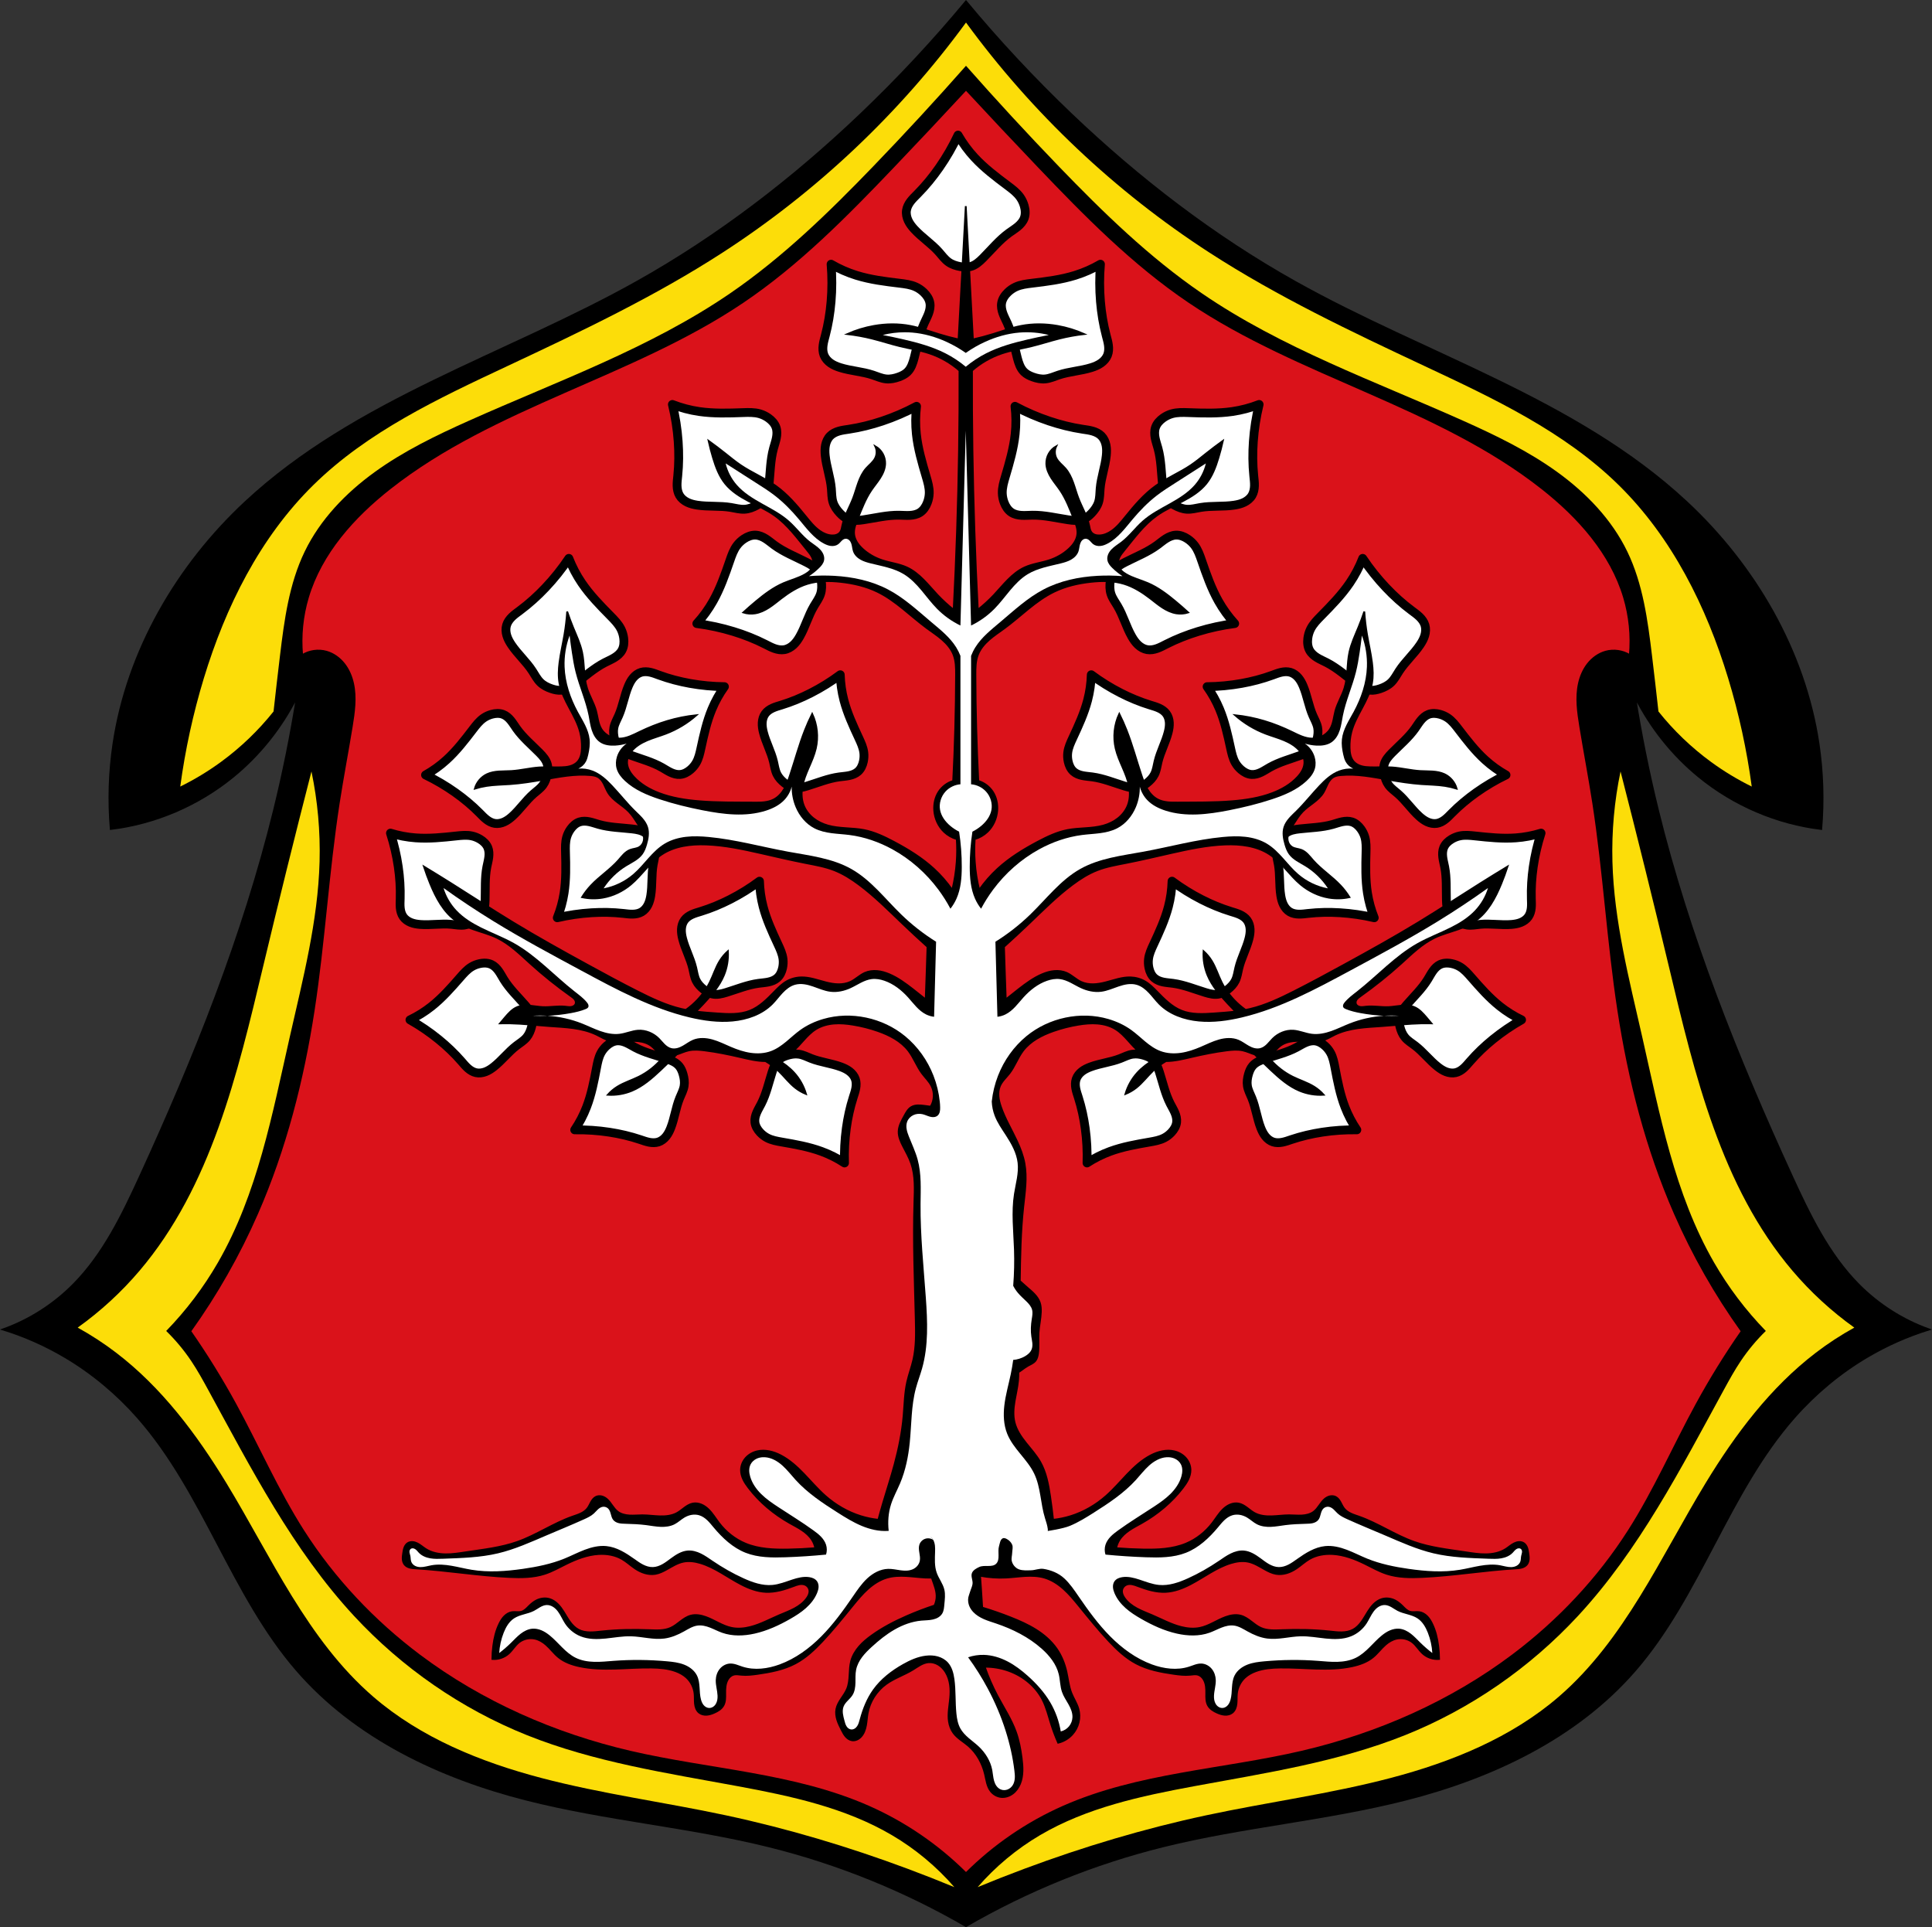 <?xml version="1.0" encoding="UTF-8" standalone="no"?>
<svg
   xmlns:dc="http://purl.org/dc/elements/1.1/"
   xmlns:cc="http://creativecommons.org/ns#"
   xmlns:rdf="http://www.w3.org/1999/02/22-rdf-syntax-ns#"
   xmlns:svg="http://www.w3.org/2000/svg"
   xmlns="http://www.w3.org/2000/svg"
   xmlns:sodipodi="http://sodipodi.sourceforge.net/DTD/sodipodi-0.dtd"
   xmlns:inkscape="http://www.inkscape.org/namespaces/inkscape"
   viewBox="0 0 1096.337 1093.349"
   version="1.1"
   id="svg1031"
   sodipodi:docname="DEU_Langenfeld_Middle_Franconia_COA.svg"
   inkscape:version="0.92.5 (2060ec1f9f, 2020-04-08)"
   width="1096.337"
   height="1093.349">
  <rect x="0" y="0" width="1096.337" height="1093.349" fill="#333333" stroke="none"/>
  <defs
     id="defs1035">
    <inkscape:path-effect
       effect="spiro"
       id="path-effect1024"
       is_visible="true" />
    <inkscape:path-effect
       effect="spiro"
       id="path-effect972"
       is_visible="true" />
    <inkscape:path-effect
       effect="spiro"
       id="path-effect946"
       is_visible="true" />
    <inkscape:path-effect
       effect="spiro"
       id="path-effect923"
       is_visible="true" />
    <inkscape:path-effect
       effect="spiro"
       id="path-effect867"
       is_visible="true" />
    <inkscape:path-effect
       effect="spiro"
       id="path-effect1660"
       is_visible="true" />
    <inkscape:path-effect
       effect="spiro"
       id="path-effect1655"
       is_visible="true" />
    <inkscape:path-effect
       effect="spiro"
       id="path-effect1650"
       is_visible="true" />
    <inkscape:path-effect
       effect="spiro"
       id="path-effect1618"
       is_visible="true" />
    <inkscape:path-effect
       effect="spiro"
       id="path-effect1469"
       is_visible="true" />
    <inkscape:path-effect
       effect="spiro"
       id="path-effect1378"
       is_visible="true" />
    <inkscape:path-effect
       effect="spiro"
       id="path-effect1337"
       is_visible="true" />
    <inkscape:path-effect
       effect="spiro"
       id="path-effect1314"
       is_visible="true" />
    <inkscape:path-effect
       effect="spiro"
       id="path-effect1314-6"
       is_visible="true" />
    <inkscape:path-effect
       effect="spiro"
       id="path-effect1337-0"
       is_visible="true" />
    <inkscape:path-effect
       effect="spiro"
       id="path-effect1378-9"
       is_visible="true" />
    <inkscape:path-effect
       effect="spiro"
       id="path-effect1469-8"
       is_visible="true" />
    <inkscape:path-effect
       effect="spiro"
       id="path-effect1618-5"
       is_visible="true" />
    <inkscape:path-effect
       effect="spiro"
       id="path-effect1660-4"
       is_visible="true" />
    <inkscape:path-effect
       effect="spiro"
       id="path-effect1660-5"
       is_visible="true" />
    <inkscape:path-effect
       effect="spiro"
       id="path-effect867-6"
       is_visible="true" />
    <inkscape:path-effect
       effect="spiro"
       id="path-effect923-5"
       is_visible="true" />
    <inkscape:path-effect
       effect="spiro"
       id="path-effect946-0"
       is_visible="true" />
    <inkscape:path-effect
       effect="spiro"
       id="path-effect1024-1"
       is_visible="true" />
    <inkscape:path-effect
       effect="spiro"
       id="path-effect1024-6"
       is_visible="true" />
    <inkscape:path-effect
       effect="spiro"
       id="path-effect1024-1-4"
       is_visible="true" />
    <inkscape:path-effect
       effect="spiro"
       id="path-effect1024-1-1"
       is_visible="true" />
    <inkscape:path-effect
       effect="spiro"
       id="path-effect1024-1-1-1"
       is_visible="true" />
    <inkscape:path-effect
       effect="spiro"
       id="path-effect1024-1-1-2"
       is_visible="true" />
    <inkscape:path-effect
       effect="spiro"
       id="path-effect1024-1-1-9"
       is_visible="true" />
    <inkscape:path-effect
       effect="spiro"
       id="path-effect1024-1-1-9-0"
       is_visible="true" />
    <inkscape:path-effect
       effect="spiro"
       id="path-effect1024-1-1-9-9"
       is_visible="true" />
    <inkscape:path-effect
       effect="spiro"
       id="path-effect1024-1-1-9-8"
       is_visible="true" />
    <inkscape:path-effect
       effect="spiro"
       id="path-effect1024-1-1-9-1"
       is_visible="true" />
    <inkscape:path-effect
       effect="spiro"
       id="path-effect1024-1-1-9-5"
       is_visible="true" />
    <inkscape:path-effect
       effect="spiro"
       id="path-effect1024-1-1-9-7"
       is_visible="true" />
    <inkscape:path-effect
       effect="spiro"
       id="path-effect1024-1-1-9-4"
       is_visible="true" />
    <inkscape:path-effect
       effect="spiro"
       id="path-effect1024-1-1-9-98"
       is_visible="true" />
  </defs>
  <sodipodi:namedview
     pagecolor="#ffffff"
     bordercolor="#666666"
     borderopacity="1"
     objecttolerance="10"
     gridtolerance="10"
     guidetolerance="10"
     inkscape:pageopacity="0"
     inkscape:pageshadow="2"
     inkscape:window-width="1920"
     inkscape:window-height="1046"
     id="namedview1033"
     showgrid="false"
     inkscape:zoom="0.72529455"
     inkscape:cx="548.16851"
     inkscape:cy="546.67443"
     inkscape:window-x="-11"
     inkscape:window-y="-11"
     inkscape:window-maximized="1"
     inkscape:current-layer="svg1031"
     inkscape:snap-midpoints="true"
     inkscape:snap-smooth-nodes="true"
     inkscape:snap-global="false"
     fit-margin-top="0"
     fit-margin-left="0"
     fit-margin-right="0"
     fit-margin-bottom="0" />
  <path
     style="fill:#000000;stroke:#000000;stroke-width:1px;stroke-linecap:butt;stroke-linejoin:miter;stroke-opacity:1"
     d="M 548.169,0.783 C 529.502,23.255 509.553,44.623 488.457,64.742 c -38.48,36.697 -80.888,69.293 -127.077,95.158 -74.342,41.63 -159.327,66.552 -222.002,124.799 -38.723,35.987 -67.155,84.483 -75.022,137.279 -2.381,15.983 -2.897,32.253 -1.532,48.359 25.243,-3.049 49.592,-13.442 69.428,-29.639 15.015,-12.26 27.445,-27.789 36.214,-45.24 -3.423,21.502 -7.737,42.858 -12.926,63.99 -17.605,71.7 -45.188,140.477 -75.875,207.447 -10.141,22.132 -20.946,44.558 -37.953,61.771 -11.289,11.426 -25.11,20.239 -40.13,25.588 12.276,3.794 24.118,9.04 35.213,15.6 15.437,9.126 29.41,20.794 41.338,34.32 37.371,42.38 53.297,100.831 90.332,143.518 33.338,38.425 81.3,60.911 130.14,73.32 45.368,11.528 92.364,15.249 137.794,26.52 39.076,9.694 76.814,24.968 111.767,45.238 34.952,-20.271 72.691,-35.544 111.767,-45.238 45.431,-11.27 92.426,-14.992 137.794,-26.52 48.84,-12.41 96.802,-34.895 130.14,-73.32 37.034,-42.686 52.96,-101.137 90.332,-143.518 11.928,-13.527 25.901,-25.194 41.338,-34.32 11.096,-6.559 22.938,-11.805 35.213,-15.6 -15.021,-5.349 -28.842,-14.162 -40.13,-25.588 -17.006,-17.214 -27.812,-39.64 -37.953,-61.771 -30.686,-66.971 -58.27,-135.747 -75.875,-207.447 -5.189,-21.132 -9.502,-42.488 -12.926,-63.99 8.769,17.451 21.199,32.98 36.214,45.24 19.837,16.196 44.185,26.59 69.428,29.639 1.365,-16.106 0.85,-32.377 -1.532,-48.359 -7.866,-52.797 -36.299,-101.292 -75.022,-137.279 C 894.284,226.452 809.298,201.53 734.957,159.9 688.767,134.034 646.36,101.439 607.88,64.742 586.784,44.623 566.835,23.255 548.169,0.783 Z"
     id="path1312-2"
     inkscape:connector-curvature="0" />
  <path
     inkscape:connector-curvature="0"
     style="fill:#fcdd09;fill-opacity:1;stroke:none;stroke-width:1px;stroke-linecap:butt;stroke-linejoin:miter;stroke-opacity:1"
     d="M 548.169,12.783 C 510.624,64.164 463.611,108.605 410.2,143.202 c -38.718,25.08 -80.549,44.914 -122.314,64.504 -39.192,18.383 -79.283,37.188 -110.143,67.547 -30.231,29.74 -49.733,68.962 -62.07,109.535 -6.106,20.082 -10.587,40.658 -13.387,61.461 8.095,-3.983 15.841,-8.672 23.123,-13.996 11.151,-8.153 21.208,-17.8 29.818,-28.602 1.166,-10.554 2.382,-21.101 3.65,-31.643 2.427,-20.173 5.159,-40.731 13.996,-59.027 8.819,-18.259 23.35,-33.315 39.787,-45.188 16.437,-11.873 34.81,-20.772 53.318,-29.053 50.349,-22.526 102.992,-41.219 148.481,-72.416 29.795,-20.434 55.851,-45.801 80.934,-71.805 18.012,-18.673 35.61,-37.748 52.775,-57.203 17.165,19.455 34.761,38.53 52.773,57.203 25.082,26.003 51.14,51.37 80.936,71.805 45.489,31.197 98.131,49.89 148.48,72.416 18.509,8.281 36.881,17.18 53.318,29.053 16.437,11.873 30.966,26.929 39.785,45.188 8.837,18.297 11.569,38.854 13.996,59.027 1.268,10.542 2.487,21.089 3.652,31.643 8.61,10.802 18.668,20.449 29.818,28.602 7.283,5.324 15.028,10.013 23.123,13.996 -2.799,-20.803 -7.28,-41.379 -13.387,-61.461 C 968.328,344.215 948.826,304.993 918.594,275.253 887.734,244.895 847.642,226.089 808.45,207.706 766.685,188.116 724.855,168.283 686.137,143.202 632.727,108.605 585.714,64.164 548.169,12.783 Z M 176.743,437.669 c -9.475,36.876 -18.634,73.833 -27.479,110.865 -14.558,60.96 -29.522,124.71 -70.121,172.457 -10.307,12.122 -22.11,22.969 -35.059,32.217 7.603,4.191 14.893,8.945 21.793,14.213 25.804,19.698 45.667,46.176 62.539,73.91 25.629,42.128 46.056,89.07 83.387,121.289 26.963,23.271 60.913,37.043 95.361,46.09 34.448,9.046 69.878,13.739 104.707,21.186 35.078,7.5 69.54,17.797 103.152,30.324 8.904,3.318 17.749,6.792 26.531,10.422 -10.118,-11.671 -22.148,-21.68 -35.463,-29.508 -26.504,-15.582 -57.214,-22.165 -87.447,-27.752 -40.431,-7.472 -81.497,-13.684 -119.666,-28.969 -37.134,-14.87 -70.802,-38.219 -98.006,-67.545 -34.793,-37.507 -58.438,-83.71 -82.978,-128.6 -2.989,-5.468 -6.004,-10.935 -9.477,-16.109 -4.131,-6.156 -8.902,-11.883 -14.213,-17.057 11.352,-11.665 21.243,-24.748 29.373,-38.85 22.445,-38.932 30.81,-84.096 40.746,-127.922 7.452,-32.868 16.019,-65.805 16.922,-99.494 0.46,-17.157 -1.089,-34.368 -4.604,-51.168 z m 742.852,0 c -3.514,16.8 -5.063,34.011 -4.604,51.168 0.903,33.69 9.47,66.627 16.922,99.494 9.936,43.826 18.3,88.99 40.744,127.922 8.13,14.101 18.023,27.185 29.375,38.85 -5.31,5.174 -10.082,10.9 -14.213,17.057 -3.472,5.175 -6.487,10.641 -9.477,16.109 -24.54,44.89 -48.186,91.093 -82.979,128.6 -27.204,29.326 -60.872,52.675 -98.006,67.545 -38.169,15.285 -79.235,21.497 -119.666,28.969 -30.233,5.587 -60.945,12.17 -87.449,27.752 -13.315,7.828 -25.343,17.837 -35.461,29.508 8.782,-3.63 17.627,-7.103 26.531,-10.422 33.613,-12.527 68.074,-22.825 103.152,-30.324 34.829,-7.447 70.259,-12.139 104.707,-21.186 34.448,-9.047 68.398,-22.819 95.361,-46.09 37.331,-32.219 57.758,-79.161 83.387,-121.289 16.872,-27.734 36.735,-54.212 62.539,-73.91 6.9,-5.268 14.191,-10.022 21.793,-14.213 -12.948,-9.248 -24.751,-20.095 -35.059,-32.217 C 976.595,673.245 961.631,609.494 947.073,548.534 938.229,511.502 929.069,474.545 919.594,437.669 Z"
     id="path1335-0" />
  <path
     style="fill:#da121a;stroke:#000000;stroke-width:1px;stroke-linecap:butt;stroke-linejoin:miter;stroke-opacity:1;fill-opacity:1"
     d="m 548.169,50.783 c -13.591,14.669 -27.292,29.239 -41.1,43.705 -26.529,27.795 -53.698,55.416 -85.557,76.895 -62.714,42.28 -140.777,58.887 -200.205,105.674 -20.615,16.229 -39.08,36.751 -46.568,61.896 -3.148,10.571 -4.266,21.745 -3.273,32.73 4.047,-2.512 9.158,-3.243 13.746,-1.965 3.968,1.105 7.469,3.64 10.031,6.865 2.562,3.225 4.218,7.114 5.111,11.135 1.786,8.042 0.588,16.416 -0.742,24.547 -2.372,14.501 -5.142,28.937 -7.385,43.459 -6.026,39.016 -8.233,78.544 -14.217,117.566 -6.059,39.514 -16.044,78.584 -32.074,115.205 -10.285,23.496 -23.032,45.914 -37.965,66.768 9.246,13.271 17.773,27.044 25.529,41.238 13.065,23.909 23.961,49.036 38.619,72.002 17.394,27.253 39.949,51.133 65.793,70.559 35.331,26.557 76.675,44.715 119.723,54.736 45.158,10.512 92.805,12.432 135.225,31.148 20.55,9.067 39.406,21.962 55.309,37.824 15.903,-15.863 34.756,-28.757 55.307,-37.824 42.419,-18.717 90.069,-20.636 135.227,-31.148 43.048,-10.021 84.391,-28.18 119.723,-54.736 25.844,-19.425 48.399,-43.306 65.793,-70.559 14.658,-22.966 25.555,-48.093 38.619,-72.002 7.756,-14.194 16.283,-27.967 25.529,-41.238 -14.933,-20.853 -27.68,-43.272 -37.965,-66.768 -16.03,-36.621 -26.015,-75.691 -32.074,-115.205 -5.984,-39.023 -8.193,-78.55 -14.219,-117.566 -2.243,-14.522 -5.011,-28.958 -7.383,-43.459 -1.33,-8.13 -2.529,-16.504 -0.742,-24.547 0.893,-4.021 2.549,-7.91 5.111,-11.135 2.562,-3.225 6.063,-5.76 10.031,-6.865 4.588,-1.278 9.699,-0.547 13.746,1.965 0.993,-10.985 -0.125,-22.159 -3.273,-32.73 -7.488,-25.145 -25.956,-45.667 -46.57,-61.896 C 815.6,230.27 737.539,213.663 674.825,171.382 642.966,149.904 615.797,122.282 589.268,94.488 575.461,80.021 561.76,65.452 548.169,50.783 Z"
     id="path1467-7"
     inkscape:connector-curvature="0" />
  <g
     id="g1272"
     transform="matrix(0.974,0,0,0.974,14.12,26.186)"
     style="stroke-width:1.026">
    <path
       id="path1022-7"
       d="m 543.668,51.803 c -3.096,6.586 -6.748,12.911 -10.904,18.885 -3.817,5.486 -8.062,10.679 -12.766,15.426 -1.375,1.388 -2.795,2.745 -3.977,4.301 -1.182,1.556 -2.128,3.342 -2.408,5.275 -0.292,2.014 0.158,4.089 1.021,5.932 0.864,1.843 2.125,3.472 3.5,4.973 4.411,4.815 10.03,8.414 14.363,13.299 1.794,2.023 3.385,4.281 5.586,5.852 2.027,1.447 4.462,2.224 6.914,2.66 1.935,0.344 3.947,0.485 5.852,0 2.945,-0.75 5.308,-2.897 7.447,-5.055 4.951,-4.995 9.462,-10.507 15.16,-14.629 1.679,-1.214 3.454,-2.302 5.043,-3.631 1.589,-1.329 3.01,-2.938 3.734,-4.879 0.852,-2.281 0.671,-4.841 0,-7.182 -0.516,-1.8 -1.314,-3.522 -2.393,-5.053 -1.888,-2.678 -4.559,-4.686 -7.182,-6.65 -6.807,-5.097 -13.639,-10.25 -19.416,-16.49 -3.67,-3.964 -6.89,-8.346 -9.576,-13.033 z m -73.973,75.201 c 0.609,7.252 0.608,14.555 -0.008,21.807 -0.565,6.659 -1.647,13.28 -3.35,19.742 -0.498,1.889 -1.051,3.773 -1.297,5.711 -0.246,1.938 -0.173,3.959 0.551,5.773 0.754,1.89 2.181,3.462 3.85,4.627 1.669,1.165 3.577,1.946 5.518,2.559 6.227,1.967 12.891,2.276 19.086,4.342 2.565,0.855 5.071,2.017 7.762,2.277 2.479,0.24 4.977,-0.305 7.318,-1.152 1.848,-0.669 3.661,-1.552 5.068,-2.924 2.176,-2.121 3.151,-5.159 3.926,-8.098 1.792,-6.801 2.947,-13.83 5.822,-20.248 0.847,-1.891 1.84,-3.719 2.553,-5.664 0.713,-1.945 1.139,-4.05 0.797,-6.094 -0.402,-2.402 -1.837,-4.528 -3.588,-6.221 -1.346,-1.302 -2.9,-2.393 -4.6,-3.18 -2.974,-1.376 -6.29,-1.781 -9.543,-2.172 -8.443,-1.014 -16.936,-2.064 -25.059,-4.582 -5.16,-1.6 -10.138,-3.786 -14.807,-6.504 z m 156.945,0 c -4.669,2.718 -9.647,4.904 -14.807,6.504 -8.122,2.518 -16.616,3.568 -25.059,4.582 -3.253,0.391 -6.569,0.796 -9.543,2.172 -1.699,0.787 -3.253,1.878 -4.6,3.18 -1.751,1.692 -3.186,3.819 -3.588,6.221 -0.342,2.043 0.084,4.148 0.797,6.094 0.713,1.945 1.706,3.773 2.553,5.664 2.876,6.418 4.03,13.447 5.822,20.248 0.774,2.938 1.75,5.977 3.926,8.098 1.407,1.372 3.22,2.255 5.068,2.924 2.342,0.848 4.84,1.393 7.318,1.152 2.691,-0.261 5.197,-1.422 7.762,-2.277 6.194,-2.066 12.859,-2.375 19.086,-4.342 1.94,-0.613 3.849,-1.394 5.518,-2.559 1.669,-1.165 3.096,-2.737 3.85,-4.627 0.724,-1.815 0.797,-3.835 0.551,-5.773 -0.246,-1.938 -0.799,-3.822 -1.297,-5.711 -1.702,-6.463 -2.785,-13.083 -3.35,-19.742 -0.616,-7.251 -0.617,-14.555 -0.008,-21.807 z m -249.398,81.693 c 1.727,7.069 2.857,14.284 3.375,21.543 0.475,6.666 0.434,13.375 -0.244,20.023 -0.198,1.944 -0.452,3.891 -0.395,5.844 0.058,1.953 0.445,3.937 1.441,5.617 1.038,1.75 2.69,3.081 4.52,3.973 1.829,0.891 3.836,1.367 5.848,1.672 6.457,0.977 13.087,0.246 19.527,1.326 2.666,0.447 5.323,1.207 8.021,1.047 2.486,-0.147 4.871,-1.074 7.053,-2.275 1.722,-0.948 3.375,-2.1 4.553,-3.674 1.82,-2.433 2.312,-5.589 2.621,-8.611 0.715,-6.996 0.765,-14.118 2.609,-20.904 0.543,-1.999 1.241,-3.96 1.643,-5.992 0.402,-2.032 0.495,-4.177 -0.16,-6.143 -0.77,-2.31 -2.518,-4.19 -4.51,-5.59 -1.532,-1.077 -3.236,-1.915 -5.037,-2.428 -3.151,-0.898 -6.489,-0.783 -9.764,-0.664 -8.498,0.309 -17.052,0.59 -25.467,-0.637 -5.346,-0.78 -10.601,-2.167 -15.635,-4.127 z m 341.852,0 c -5.034,1.96 -10.289,3.347 -15.635,4.127 -8.415,1.227 -16.969,0.946 -25.467,0.637 -3.274,-0.119 -6.612,-0.234 -9.764,0.664 -1.801,0.513 -3.505,1.351 -5.037,2.428 -1.992,1.4 -3.74,3.28 -4.51,5.59 -0.655,1.966 -0.562,4.11 -0.16,6.143 0.402,2.032 1.099,3.993 1.643,5.992 1.845,6.787 1.895,13.908 2.609,20.904 0.309,3.023 0.801,6.178 2.621,8.611 1.177,1.574 2.831,2.726 4.553,3.674 2.182,1.201 4.567,2.128 7.053,2.275 2.699,0.16 5.355,-0.6 8.021,-1.047 6.44,-1.08 13.071,-0.349 19.527,-1.326 2.012,-0.304 4.018,-0.78 5.848,-1.672 1.829,-0.891 3.482,-2.222 4.52,-3.973 0.996,-1.681 1.384,-3.664 1.441,-5.617 0.058,-1.953 -0.196,-3.9 -0.395,-5.844 -0.679,-6.648 -0.719,-13.357 -0.244,-20.023 0.518,-7.259 1.648,-14.474 3.375,-21.543 z m -199.596,1.08 c -6.417,3.432 -13.125,6.322 -20.027,8.629 -6.338,2.119 -12.845,3.747 -19.453,4.744 -1.932,0.291 -3.881,0.53 -5.758,1.072 -1.877,0.542 -3.702,1.41 -5.082,2.793 -1.437,1.441 -2.314,3.374 -2.723,5.367 -0.408,1.994 -0.372,4.054 -0.166,6.078 0.66,6.497 3.018,12.738 3.574,19.244 0.23,2.694 0.156,5.455 0.982,8.029 0.761,2.371 2.251,4.451 3.957,6.266 1.346,1.432 2.876,2.745 4.693,3.494 2.809,1.158 5.986,0.849 8.99,0.396 6.954,-1.048 13.864,-2.772 20.896,-2.674 2.072,0.029 4.144,0.218 6.213,0.102 2.069,-0.116 4.169,-0.558 5.91,-1.682 2.046,-1.32 3.43,-3.482 4.291,-5.76 0.662,-1.752 1.051,-3.61 1.1,-5.482 0.086,-3.276 -0.857,-6.481 -1.787,-9.623 -2.413,-8.154 -4.814,-16.367 -5.719,-24.822 -0.575,-5.372 -0.539,-10.808 0.107,-16.172 z m 57.34,0 c 0.646,5.363 0.682,10.8 0.107,16.172 -0.905,8.455 -3.305,16.668 -5.719,24.822 -0.93,3.142 -1.873,6.348 -1.787,9.623 0.049,1.872 0.438,3.731 1.1,5.482 0.861,2.278 2.245,4.439 4.291,5.76 1.741,1.123 3.842,1.565 5.91,1.682 2.069,0.116 4.141,-0.073 6.213,-0.102 7.032,-0.098 13.942,1.626 20.896,2.674 3.005,0.453 6.181,0.761 8.99,-0.396 1.817,-0.749 3.347,-2.062 4.693,-3.494 1.706,-1.814 3.196,-3.894 3.957,-6.266 0.826,-2.574 0.752,-5.335 0.982,-8.029 0.556,-6.506 2.914,-12.748 3.574,-19.244 0.206,-2.025 0.242,-4.084 -0.166,-6.078 -0.408,-1.994 -1.285,-3.926 -2.723,-5.367 -1.38,-1.383 -3.205,-2.251 -5.082,-2.793 -1.877,-0.542 -3.826,-0.781 -5.758,-1.072 -6.608,-0.997 -13.115,-2.625 -19.453,-4.744 -6.902,-2.307 -13.61,-5.197 -20.027,-8.629 z m -151.068,75.041 c -2.432,-0.113 -4.815,0.841 -6.838,2.195 -1.556,1.042 -2.951,2.331 -4.078,3.826 -1.972,2.617 -3.065,5.773 -4.133,8.871 -2.77,8.04 -5.586,16.12 -9.76,23.529 -2.651,4.707 -5.838,9.112 -9.479,13.104 7.217,0.933 14.356,2.476 21.314,4.605 6.39,1.956 12.635,4.408 18.594,7.434 1.742,0.885 3.468,1.822 5.311,2.471 1.843,0.649 3.831,1.003 5.758,0.678 2.007,-0.338 3.844,-1.401 5.334,-2.787 1.49,-1.386 2.656,-3.088 3.664,-4.855 3.235,-5.672 4.942,-12.122 8.268,-17.742 1.377,-2.327 3.039,-4.532 3.861,-7.107 0.757,-2.372 0.751,-4.929 0.416,-7.396 -0.265,-1.948 -0.744,-3.907 -1.789,-5.572 -1.615,-2.574 -4.381,-4.167 -7.09,-5.543 -6.27,-3.185 -12.899,-5.794 -18.566,-9.957 -1.67,-1.227 -3.246,-2.583 -4.998,-3.689 -1.752,-1.106 -3.72,-1.966 -5.789,-2.062 z m 244.797,0 c -2.07,0.096 -4.037,0.956 -5.789,2.062 -1.752,1.106 -3.328,2.463 -4.998,3.689 -5.668,4.163 -12.296,6.772 -18.566,9.957 -2.709,1.376 -5.475,2.969 -7.09,5.543 -1.045,1.665 -1.524,3.625 -1.789,5.572 -0.335,2.468 -0.341,5.024 0.416,7.396 0.822,2.576 2.485,4.781 3.861,7.107 3.325,5.62 5.033,12.07 8.268,17.742 1.008,1.768 2.174,3.469 3.664,4.855 1.49,1.386 3.327,2.449 5.334,2.787 1.927,0.325 3.915,-0.029 5.758,-0.678 1.843,-0.649 3.569,-1.586 5.311,-2.471 5.959,-3.026 12.203,-5.478 18.594,-7.434 6.959,-2.13 14.097,-3.673 21.314,-4.605 -3.64,-3.991 -6.827,-8.397 -9.479,-13.104 -4.173,-7.409 -6.99,-15.49 -9.76,-23.529 -1.067,-3.098 -2.161,-6.254 -4.133,-8.871 -1.127,-1.496 -2.522,-2.784 -4.078,-3.826 -2.023,-1.355 -4.406,-2.308 -6.838,-2.195 z m -353.652,13.539 c -4.045,6.05 -8.601,11.759 -13.604,17.045 -4.594,4.854 -9.568,9.354 -14.928,13.346 -1.567,1.167 -3.171,2.296 -4.572,3.658 -1.401,1.362 -2.602,2.985 -3.168,4.855 -0.589,1.948 -0.456,4.067 0.123,6.018 0.579,1.951 1.584,3.752 2.719,5.441 3.642,5.42 8.66,9.817 12.215,15.295 1.472,2.268 2.707,4.737 4.648,6.619 1.788,1.733 4.082,2.865 6.441,3.662 1.862,0.629 3.829,1.07 5.785,0.875 3.024,-0.302 5.682,-2.07 8.119,-3.885 5.641,-4.2 10.924,-8.976 17.174,-12.201 1.841,-0.95 3.759,-1.759 5.529,-2.836 1.77,-1.077 3.415,-2.457 4.422,-4.268 1.183,-2.128 1.386,-4.687 1.072,-7.102 -0.241,-1.857 -0.775,-3.679 -1.613,-5.354 -1.467,-2.93 -3.807,-5.315 -6.107,-7.648 -5.969,-6.056 -11.954,-12.172 -16.734,-19.205 -3.037,-4.468 -5.566,-9.281 -7.521,-14.316 z m 462.508,0 c -1.956,5.036 -4.485,9.849 -7.521,14.316 -4.78,7.033 -10.765,13.149 -16.734,19.205 -2.3,2.334 -4.641,4.718 -6.107,7.648 -0.838,1.675 -1.372,3.496 -1.613,5.354 -0.314,2.415 -0.111,4.973 1.072,7.102 1.007,1.811 2.652,3.191 4.422,4.268 1.77,1.077 3.688,1.886 5.529,2.836 6.25,3.225 11.533,8.001 17.174,12.201 2.437,1.815 5.096,3.583 8.119,3.885 1.956,0.195 3.923,-0.246 5.785,-0.875 2.359,-0.797 4.653,-1.929 6.441,-3.662 1.941,-1.882 3.177,-4.351 4.648,-6.619 3.555,-5.477 8.573,-9.875 12.215,-15.295 1.135,-1.689 2.14,-3.49 2.719,-5.441 0.579,-1.951 0.712,-4.07 0.123,-6.018 -0.566,-1.87 -1.767,-3.493 -3.168,-4.855 -1.401,-1.362 -3.005,-2.491 -4.572,-3.658 -5.36,-3.991 -10.334,-8.492 -14.928,-13.346 -5.002,-5.286 -9.559,-10.995 -13.604,-17.045 z m -417.719,66.025 c -0.905,-0.012 -1.806,0.088 -2.674,0.344 -1.808,0.532 -3.383,1.714 -4.602,3.152 -1.218,1.439 -2.104,3.13 -2.838,4.867 -2.354,5.573 -3.216,11.692 -5.658,17.227 -1.011,2.292 -2.3,4.503 -2.773,6.963 -0.437,2.265 -0.151,4.617 0.428,6.85 0.457,1.762 1.113,3.51 2.256,4.926 1.767,2.189 4.485,3.351 7.127,4.318 6.115,2.239 12.496,3.91 18.164,7.115 1.67,0.944 3.27,2.019 5.002,2.844 1.732,0.825 3.637,1.399 5.551,1.26 2.249,-0.164 4.335,-1.305 6.047,-2.773 1.317,-1.13 2.459,-2.467 3.332,-3.967 1.527,-2.624 2.186,-5.647 2.828,-8.613 1.667,-7.699 3.372,-15.443 6.398,-22.717 1.923,-4.621 4.37,-9.022 7.281,-13.094 -6.74,-0.063 -13.475,-0.696 -20.107,-1.889 -6.091,-1.095 -12.101,-2.664 -17.912,-4.791 -1.699,-0.622 -3.388,-1.293 -5.154,-1.688 -0.883,-0.197 -1.791,-0.322 -2.695,-0.334 z m 372.93,0 c -0.905,0.012 -1.812,0.137 -2.695,0.334 -1.766,0.394 -3.455,1.066 -5.154,1.688 -5.811,2.127 -11.821,3.696 -17.912,4.791 -6.633,1.193 -13.368,1.825 -20.107,1.889 2.911,4.072 5.359,8.473 7.281,13.094 3.026,7.274 4.731,15.018 6.398,22.717 0.642,2.967 1.301,5.989 2.828,8.613 0.873,1.5 2.015,2.837 3.332,3.967 1.712,1.469 3.798,2.61 6.047,2.773 1.914,0.139 3.819,-0.435 5.551,-1.26 1.732,-0.825 3.332,-1.899 5.002,-2.844 5.668,-3.205 12.049,-4.876 18.164,-7.115 2.642,-0.967 5.36,-2.129 7.127,-4.318 1.143,-1.416 1.799,-3.164 2.256,-4.926 0.579,-2.233 0.864,-4.584 0.428,-6.85 -0.474,-2.459 -1.762,-4.671 -2.773,-6.963 -2.442,-5.535 -3.304,-11.653 -5.658,-17.227 -0.734,-1.737 -1.619,-3.428 -2.838,-4.867 -1.218,-1.439 -2.793,-2.62 -4.602,-3.152 -0.868,-0.255 -1.769,-0.356 -2.674,-0.344 z m -259.58,1.756 c -5.407,4.024 -11.154,7.591 -17.158,10.65 -5.514,2.81 -11.251,5.193 -17.166,7.012 -1.729,0.532 -3.48,1.018 -5.125,1.771 -1.645,0.754 -3.197,1.799 -4.271,3.256 -1.119,1.517 -1.659,3.408 -1.76,5.291 -0.101,1.883 0.216,3.767 0.682,5.594 1.494,5.862 4.508,11.259 5.908,17.145 0.58,2.437 0.891,4.975 2,7.221 1.022,2.068 2.67,3.771 4.48,5.199 1.429,1.128 3.009,2.121 4.775,2.559 2.731,0.676 5.6,-0.041 8.289,-0.867 6.225,-1.913 12.316,-4.441 18.77,-5.314 1.901,-0.257 3.825,-0.37 5.703,-0.76 1.878,-0.39 3.743,-1.082 5.184,-2.35 1.693,-1.49 2.664,-3.66 3.141,-5.865 0.366,-1.696 0.467,-3.452 0.256,-5.174 -0.37,-3.013 -1.673,-5.821 -2.955,-8.572 -3.327,-7.141 -6.648,-14.339 -8.635,-21.963 -1.262,-4.843 -1.974,-9.829 -2.117,-14.832 z m 146.23,0 c -0.143,5.003 -0.855,9.989 -2.117,14.832 -1.986,7.624 -5.308,14.822 -8.635,21.963 -1.282,2.752 -2.585,5.559 -2.955,8.572 -0.211,1.722 -0.11,3.478 0.256,5.174 0.476,2.205 1.448,4.375 3.141,5.865 1.44,1.268 3.305,1.96 5.184,2.35 1.878,0.39 3.802,0.502 5.703,0.76 6.453,0.873 12.545,3.401 18.77,5.314 2.689,0.827 5.558,1.543 8.289,0.867 1.767,-0.437 3.346,-1.431 4.775,-2.559 1.811,-1.429 3.459,-3.131 4.48,-5.199 1.109,-2.246 1.42,-4.784 2,-7.221 1.4,-5.885 4.414,-11.282 5.908,-17.145 0.466,-1.827 0.782,-3.711 0.682,-5.594 -0.101,-1.883 -0.641,-3.774 -1.76,-5.291 -1.074,-1.457 -2.627,-2.502 -4.271,-3.256 -1.645,-0.754 -3.396,-1.24 -5.125,-1.771 -5.915,-1.819 -11.652,-4.202 -17.166,-7.012 -6.005,-3.06 -11.751,-6.627 -17.158,-10.65 z m -345.975,22.543 c -1.128,0.01 -2.264,0.198 -3.352,0.498 -1.672,0.462 -3.275,1.186 -4.703,2.172 -2.498,1.725 -4.383,4.178 -6.227,6.59 -4.785,6.258 -9.621,12.541 -15.455,17.836 -3.706,3.364 -7.794,6.306 -12.16,8.752 6.072,2.925 11.898,6.362 17.393,10.264 5.046,3.583 9.818,7.561 14.172,11.959 1.273,1.286 2.515,2.611 3.945,3.719 1.43,1.108 3.077,1.999 4.865,2.275 1.863,0.288 3.789,-0.111 5.504,-0.895 1.715,-0.784 3.236,-1.936 4.639,-3.195 4.501,-4.042 7.886,-9.214 12.451,-13.184 1.89,-1.644 3.997,-3.097 5.473,-5.121 1.359,-1.864 2.101,-4.112 2.527,-6.379 0.337,-1.789 0.486,-3.652 0.055,-5.42 -0.668,-2.733 -2.634,-4.94 -4.613,-6.939 -4.581,-4.628 -9.644,-8.855 -13.41,-14.168 -1.109,-1.565 -2.1,-3.218 -3.316,-4.701 -1.216,-1.483 -2.695,-2.814 -4.486,-3.502 -1.053,-0.405 -2.173,-0.571 -3.301,-0.561 z m 545.719,0 c -1.128,-0.01 -2.248,0.156 -3.301,0.561 -1.791,0.688 -3.27,2.019 -4.486,3.502 -1.216,1.483 -2.207,3.136 -3.316,4.701 -3.766,5.313 -8.829,9.54 -13.41,14.168 -1.979,2 -3.946,4.206 -4.613,6.939 -0.432,1.768 -0.282,3.631 0.055,5.42 0.426,2.267 1.168,4.515 2.527,6.379 1.475,2.024 3.582,3.478 5.473,5.121 4.565,3.97 7.95,9.142 12.451,13.184 1.403,1.26 2.924,2.412 4.639,3.195 1.715,0.784 3.641,1.182 5.504,0.895 1.789,-0.276 3.435,-1.167 4.865,-2.275 1.43,-1.108 2.672,-2.433 3.945,-3.719 4.354,-4.398 9.126,-8.376 14.172,-11.959 5.495,-3.902 11.32,-7.339 17.393,-10.264 -4.367,-2.446 -8.454,-5.388 -12.16,-8.752 -5.834,-5.295 -10.671,-11.578 -15.455,-17.836 -1.844,-2.411 -3.728,-4.865 -6.227,-6.59 -1.428,-0.986 -3.031,-1.71 -4.703,-2.172 -1.087,-0.3 -2.223,-0.488 -3.352,-0.498 z m -495.006,62.771 c -0.96,-0.002 -1.913,0.118 -2.826,0.412 -2.146,0.692 -3.901,2.296 -5.217,4.129 -1.012,1.409 -1.805,2.979 -2.297,4.643 -0.861,2.911 -0.786,6.005 -0.707,9.039 0.206,7.875 0.386,15.802 -0.83,23.586 -0.772,4.945 -2.106,9.802 -3.969,14.447 6.563,-1.536 13.254,-2.518 19.98,-2.932 6.177,-0.38 12.389,-0.281 18.539,0.408 1.798,0.201 3.597,0.454 5.406,0.418 1.809,-0.036 3.649,-0.375 5.215,-1.283 1.631,-0.946 2.88,-2.466 3.723,-4.152 0.843,-1.687 1.303,-3.541 1.604,-5.402 0.965,-5.972 0.351,-12.122 1.412,-18.078 0.439,-2.466 1.168,-4.918 1.045,-7.42 -0.113,-2.304 -0.948,-4.523 -2.039,-6.555 -0.861,-1.604 -1.915,-3.145 -3.361,-4.25 -2.236,-1.708 -5.151,-2.192 -7.947,-2.506 -6.472,-0.726 -13.065,-0.837 -19.332,-2.607 -1.846,-0.521 -3.655,-1.183 -5.533,-1.574 -0.939,-0.195 -1.906,-0.32 -2.865,-0.322 z m 444.293,0 c -0.96,0.002 -1.926,0.127 -2.865,0.322 -1.878,0.391 -3.687,1.053 -5.533,1.574 -6.267,1.77 -12.86,1.882 -19.332,2.607 -2.796,0.314 -5.711,0.798 -7.947,2.506 -1.446,1.105 -2.5,2.646 -3.361,4.25 -1.091,2.032 -1.926,4.25 -2.039,6.555 -0.123,2.502 0.606,4.954 1.045,7.42 1.061,5.956 0.447,12.106 1.412,18.078 0.301,1.861 0.761,3.716 1.604,5.402 0.843,1.687 2.092,3.207 3.723,4.152 1.566,0.908 3.406,1.247 5.215,1.283 1.809,0.036 3.608,-0.217 5.406,-0.418 6.15,-0.689 12.362,-0.788 18.539,-0.408 6.727,0.414 13.418,1.396 19.98,2.932 -1.863,-4.646 -3.196,-9.502 -3.969,-14.447 -1.216,-7.784 -1.036,-15.711 -0.83,-23.586 0.079,-3.034 0.154,-6.128 -0.707,-9.039 -0.492,-1.664 -1.285,-3.233 -2.297,-4.643 -1.315,-1.833 -3.07,-3.437 -5.217,-4.129 -0.913,-0.294 -1.867,-0.414 -2.826,-0.412 z m -557.326,6.938 c 2.069,6.415 3.597,13.002 4.561,19.672 0.885,6.125 1.294,12.324 1.111,18.51 -0.053,1.808 -0.157,3.624 0.027,5.424 0.184,1.8 0.674,3.606 1.707,5.092 1.076,1.548 2.693,2.668 4.443,3.369 1.75,0.702 3.634,1.007 5.514,1.154 6.031,0.473 12.11,-0.641 18.133,-0.072 2.494,0.236 4.999,0.759 7.482,0.432 2.287,-0.301 4.428,-1.314 6.363,-2.568 1.528,-0.99 2.98,-2.165 3.963,-3.697 1.519,-2.368 1.762,-5.314 1.846,-8.127 0.193,-6.509 -0.239,-13.092 1.012,-19.482 0.368,-1.883 0.882,-3.739 1.117,-5.643 0.235,-1.904 0.18,-3.892 -0.557,-5.664 -0.866,-2.082 -2.607,-3.701 -4.541,-4.861 -1.488,-0.893 -3.118,-1.554 -4.816,-1.908 -2.972,-0.62 -6.049,-0.291 -9.066,0.037 -7.832,0.851 -15.717,1.679 -23.574,1.105 -4.992,-0.365 -9.942,-1.296 -14.725,-2.771 z m 670.359,0 c -4.783,1.476 -9.733,2.407 -14.725,2.771 -7.857,0.574 -15.743,-0.255 -23.574,-1.105 -3.018,-0.328 -6.095,-0.657 -9.066,-0.037 -1.698,0.354 -3.329,1.016 -4.816,1.908 -1.934,1.161 -3.675,2.779 -4.541,4.861 -0.737,1.772 -0.792,3.76 -0.557,5.664 0.235,1.904 0.749,3.76 1.117,5.643 1.251,6.391 0.819,12.973 1.012,19.482 0.083,2.812 0.327,5.759 1.846,8.127 0.983,1.532 2.435,2.707 3.963,3.697 1.936,1.254 4.076,2.267 6.363,2.568 2.483,0.327 4.989,-0.196 7.482,-0.432 6.023,-0.569 12.102,0.545 18.133,0.072 1.88,-0.147 3.764,-0.453 5.514,-1.154 1.75,-0.702 3.367,-1.821 4.443,-3.369 1.033,-1.486 1.523,-3.292 1.707,-5.092 0.184,-1.8 0.081,-3.615 0.027,-5.424 -0.183,-6.186 0.226,-12.385 1.111,-18.51 0.964,-6.67 2.492,-13.257 4.561,-19.672 z m -455.354,27.99 c -5.407,4.024 -11.154,7.591 -17.158,10.65 -5.514,2.81 -11.251,5.193 -17.166,7.012 -1.729,0.532 -3.48,1.018 -5.125,1.771 -1.645,0.754 -3.197,1.799 -4.271,3.256 -1.119,1.517 -1.659,3.408 -1.76,5.291 -0.101,1.883 0.216,3.765 0.682,5.592 1.494,5.862 4.506,11.259 5.906,17.145 0.58,2.437 0.891,4.977 2,7.223 1.022,2.068 2.672,3.769 4.482,5.197 1.429,1.128 3.009,2.123 4.775,2.561 2.731,0.676 5.6,-0.043 8.289,-0.869 6.225,-1.913 12.316,-4.439 18.77,-5.312 1.901,-0.257 3.825,-0.37 5.703,-0.76 1.878,-0.39 3.741,-1.084 5.182,-2.352 1.693,-1.49 2.664,-3.658 3.141,-5.863 0.366,-1.696 0.467,-3.454 0.256,-5.176 -0.37,-3.013 -1.671,-5.821 -2.953,-8.572 -3.327,-7.141 -6.65,-14.337 -8.637,-21.961 -1.262,-4.843 -1.972,-9.829 -2.115,-14.832 z m 240.348,0 c -0.143,5.003 -0.853,9.989 -2.115,14.832 -1.986,7.624 -5.31,14.82 -8.637,21.961 -1.282,2.752 -2.583,5.559 -2.953,8.572 -0.211,1.722 -0.11,3.48 0.256,5.176 0.476,2.205 1.448,4.373 3.141,5.863 1.44,1.268 3.303,1.962 5.182,2.352 1.878,0.39 3.802,0.502 5.703,0.76 6.453,0.873 12.545,3.399 18.77,5.312 2.69,0.827 5.558,1.545 8.289,0.869 1.767,-0.437 3.346,-1.433 4.775,-2.561 1.811,-1.429 3.461,-3.129 4.482,-5.197 1.109,-2.246 1.42,-4.786 2,-7.223 1.4,-5.885 4.412,-11.282 5.906,-17.145 0.466,-1.827 0.782,-3.709 0.682,-5.592 -0.101,-1.883 -0.641,-3.774 -1.76,-5.291 -1.074,-1.457 -2.627,-2.502 -4.271,-3.256 -1.645,-0.754 -3.396,-1.24 -5.125,-1.771 -5.915,-1.819 -11.652,-4.202 -17.166,-7.012 -6.005,-3.06 -11.751,-6.627 -17.158,-10.65 z M 267.627,534.092 c -0.849,0.016 -1.701,0.123 -2.529,0.295 -1.699,0.353 -3.345,0.972 -4.834,1.863 -2.605,1.56 -4.643,3.887 -6.639,6.174 -5.179,5.935 -10.414,11.891 -16.578,16.797 -3.916,3.117 -8.185,5.789 -12.701,7.947 5.87,3.312 11.46,7.118 16.691,11.367 4.804,3.902 9.309,8.181 13.369,12.852 1.187,1.365 2.34,2.769 3.695,3.967 1.356,1.198 2.94,2.194 4.707,2.586 1.84,0.408 3.789,0.134 5.551,-0.537 1.762,-0.671 3.355,-1.724 4.836,-2.891 4.753,-3.742 8.467,-8.684 13.279,-12.35 1.993,-1.518 4.19,-2.832 5.793,-4.756 1.477,-1.772 2.361,-3.969 2.934,-6.203 0.452,-1.763 0.723,-3.61 0.406,-5.402 -0.489,-2.771 -2.308,-5.101 -4.154,-7.225 -4.272,-4.915 -9.051,-9.461 -12.465,-15.006 -1.006,-1.634 -1.888,-3.347 -3.006,-4.906 -1.118,-1.559 -2.507,-2.982 -4.25,-3.785 -1.28,-0.59 -2.69,-0.814 -4.105,-0.787 z m 561.082,0 c -1.416,-0.026 -2.825,0.197 -4.105,0.787 -1.743,0.803 -3.132,2.226 -4.25,3.785 -1.118,1.559 -2,3.273 -3.006,4.906 -3.414,5.545 -8.193,10.091 -12.465,15.006 -1.846,2.124 -3.665,4.454 -4.154,7.225 -0.317,1.792 -0.045,3.639 0.406,5.402 0.572,2.234 1.457,4.431 2.934,6.203 1.603,1.924 3.8,3.238 5.793,4.756 4.813,3.666 8.526,8.607 13.279,12.35 1.481,1.166 3.074,2.22 4.836,2.891 1.762,0.671 3.71,0.945 5.551,0.537 1.767,-0.392 3.351,-1.388 4.707,-2.586 1.356,-1.198 2.508,-2.601 3.695,-3.967 4.06,-4.67 8.565,-8.95 13.369,-12.852 5.231,-4.249 10.821,-8.055 16.691,-11.367 -4.516,-2.158 -8.785,-4.831 -12.701,-7.947 -6.164,-4.906 -11.399,-10.861 -16.578,-16.797 -1.996,-2.287 -4.034,-4.614 -6.639,-6.174 -1.489,-0.891 -3.135,-1.511 -4.834,-1.863 -0.828,-0.172 -1.68,-0.279 -2.529,-0.295 z M 345.562,579.369 c -0.239,0.002 -0.478,0.015 -0.717,0.039 -2.244,0.223 -4.298,1.42 -5.971,2.934 -1.286,1.164 -2.394,2.531 -3.227,4.053 -1.457,2.663 -2.036,5.705 -2.6,8.688 -1.462,7.741 -2.959,15.525 -5.791,22.877 -1.799,4.67 -4.128,9.136 -6.93,13.283 6.739,-0.116 13.486,0.338 20.148,1.354 6.118,0.933 12.169,2.342 18.035,4.314 1.715,0.577 3.42,1.202 5.195,1.549 1.776,0.347 3.647,0.404 5.369,-0.152 1.794,-0.58 3.336,-1.803 4.516,-3.273 1.18,-1.471 2.02,-3.184 2.707,-4.939 2.205,-5.634 2.905,-11.775 5.199,-17.373 0.95,-2.318 2.178,-4.562 2.586,-7.033 0.376,-2.276 0.028,-4.619 -0.609,-6.836 -0.503,-1.749 -1.206,-3.48 -2.387,-4.865 -1.825,-2.142 -4.571,-3.23 -7.238,-4.127 -6.173,-2.076 -12.596,-3.577 -18.348,-6.631 -1.694,-0.9 -3.323,-1.93 -5.076,-2.709 -1.534,-0.681 -3.193,-1.167 -4.863,-1.15 z m 405.211,0 c -1.67,-0.016 -3.329,0.469 -4.863,1.15 -1.753,0.779 -3.382,1.809 -5.076,2.709 -5.752,3.054 -12.175,4.555 -18.348,6.631 -2.667,0.897 -5.414,1.985 -7.238,4.127 -1.18,1.385 -1.883,3.116 -2.387,4.865 -0.638,2.217 -0.986,4.56 -0.609,6.836 0.408,2.471 1.636,4.715 2.586,7.033 2.294,5.598 2.994,11.739 5.199,17.373 0.687,1.756 1.527,3.469 2.707,4.939 1.18,1.471 2.722,2.693 4.516,3.273 1.722,0.557 3.593,0.499 5.369,0.152 1.776,-0.347 3.48,-0.972 5.195,-1.549 5.866,-1.972 11.917,-3.381 18.035,-4.314 6.662,-1.016 13.41,-1.469 20.148,-1.354 -2.802,-4.148 -5.131,-8.613 -6.93,-13.283 -2.832,-7.352 -4.329,-15.136 -5.791,-22.877 -0.563,-2.983 -1.143,-6.024 -2.6,-8.688 -0.832,-1.522 -1.94,-2.889 -3.227,-4.053 -1.673,-1.514 -3.727,-2.71 -5.971,-2.934 -0.239,-0.024 -0.478,-0.037 -0.717,-0.039 z m -301.494,7.676 c -1.723,-0.005 -3.451,0.336 -5.105,0.84 -1.741,0.53 -3.461,1.26 -4.828,2.461 -2.114,1.857 -3.16,4.622 -4.016,7.303 -1.981,6.204 -3.382,12.648 -6.348,18.445 -0.874,1.708 -1.879,3.352 -2.631,5.117 -0.752,1.765 -1.247,3.691 -1.027,5.598 0.258,2.24 1.484,4.276 3.023,5.926 1.184,1.268 2.569,2.353 4.104,3.162 2.685,1.416 5.734,1.949 8.725,2.467 7.762,1.343 15.571,2.72 22.965,5.439 4.697,1.727 9.197,3.989 13.387,6.727 -0.219,-6.736 0.131,-13.491 1.045,-20.168 0.839,-6.132 2.155,-12.202 4.037,-18.098 0.55,-1.723 1.151,-3.438 1.471,-5.219 0.32,-1.781 0.347,-3.652 -0.236,-5.365 -0.607,-1.784 -1.851,-3.308 -3.34,-4.465 -1.489,-1.157 -3.216,-1.973 -4.982,-2.633 -5.667,-2.118 -11.817,-2.723 -17.449,-4.932 -2.332,-0.914 -4.597,-2.108 -7.074,-2.479 -0.57,-0.085 -1.144,-0.125 -1.719,-0.127 z m 197.777,0 c -0.574,0.002 -1.148,0.042 -1.719,0.127 -2.477,0.37 -4.742,1.564 -7.074,2.479 -5.632,2.208 -11.782,2.813 -17.449,4.932 -1.766,0.66 -3.494,1.476 -4.982,2.633 -1.489,1.157 -2.732,2.68 -3.34,4.465 -0.583,1.713 -0.556,3.584 -0.236,5.365 0.32,1.781 0.921,3.495 1.471,5.219 1.882,5.895 3.198,11.966 4.037,18.098 0.914,6.677 1.264,13.432 1.045,20.168 4.19,-2.738 8.689,-4.999 13.387,-6.727 7.394,-2.719 15.203,-4.096 22.965,-5.439 2.991,-0.517 6.039,-1.051 8.725,-2.467 1.535,-0.809 2.92,-1.894 4.104,-3.162 1.539,-1.649 2.766,-3.685 3.023,-5.926 0.219,-1.906 -0.276,-3.833 -1.027,-5.598 -0.752,-1.765 -1.757,-3.409 -2.631,-5.117 -2.965,-5.798 -4.367,-12.242 -6.348,-18.445 -0.856,-2.68 -1.902,-5.445 -4.016,-7.303 -1.367,-1.201 -3.087,-1.931 -4.828,-2.461 -1.655,-0.504 -3.382,-0.845 -5.105,-0.84 z"
       style="fill:#ffffff;stroke:#000000;stroke-width:5.132;stroke-linecap:round;stroke-linejoin:round;stroke-miterlimit:4;stroke-dasharray:none;stroke-opacity:1"
       inkscape:connector-curvature="0" />
    <g
       id="g1046"
       style="stroke-width:1.026">
      <path
         inkscape:connector-curvature="0"
         style="fill:#000000;stroke:#000000;stroke-width:1.026px;stroke-linecap:butt;stroke-linejoin:miter;stroke-opacity:1"
         d="m 548.168,93.171 -4.198,77.675 c -3.976,-0.892 -7.916,-1.942 -11.809,-3.148 -5.398,-1.673 -10.721,-3.65 -16.269,-4.725 -6.995,-1.355 -14.24,-1.242 -21.256,0 -5.326,0.943 -10.537,2.534 -15.483,4.725 4.861,0.56 9.685,1.436 14.432,2.623 5.456,1.365 10.805,3.136 16.271,4.46 5.776,1.399 11.686,2.301 17.318,4.2 6.353,2.143 12.277,5.553 17.32,9.972 0.057,15.483 -0.031,30.966 -0.262,46.448 -0.463,30.991 -1.502,61.971 -3.118,92.924 -3.364,-2.662 -6.534,-5.568 -9.477,-8.689 -2.762,-2.928 -5.324,-6.043 -8.169,-8.891 -2.845,-2.848 -6.012,-5.448 -9.675,-7.116 -4.566,-2.079 -9.673,-2.615 -14.434,-4.198 -4.16,-1.383 -8.064,-3.588 -11.284,-6.562 -1.252,-1.156 -2.404,-2.432 -3.298,-3.882 -0.894,-1.45 -1.524,-3.081 -1.687,-4.777 -0.295,-3.073 0.937,-6.063 2.099,-8.923 2.303,-5.665 4.458,-11.457 7.872,-16.531 1.653,-2.457 3.585,-4.721 5.177,-7.218 1.592,-2.497 2.856,-5.305 2.958,-8.265 0.071,-2.059 -0.437,-4.135 -1.449,-5.929 -1.012,-1.794 -2.526,-3.302 -4.324,-4.306 1.03,2.117 1.03,4.707 0,6.824 -0.586,1.204 -1.471,2.236 -2.411,3.19 -0.941,0.953 -1.949,1.844 -2.838,2.846 -2.108,2.375 -3.49,5.306 -4.575,8.291 -1.085,2.985 -1.9,6.063 -3.036,9.029 -2.054,5.366 -5.159,10.375 -6.298,16.007 -0.138,0.684 -0.246,1.376 -0.432,2.049 -0.186,0.673 -0.453,1.333 -0.878,1.887 -0.535,0.696 -1.303,1.194 -2.131,1.485 -0.828,0.29 -1.716,0.381 -2.593,0.352 -2.553,-0.084 -4.993,-1.159 -7.086,-2.623 -3.204,-2.242 -5.676,-5.355 -8.135,-8.397 -5.266,-6.515 -10.762,-12.982 -17.582,-17.846 -6.452,-4.602 -13.9,-7.634 -20.467,-12.071 -3.103,-2.096 -5.991,-4.492 -8.923,-6.822 -3.178,-2.525 -6.416,-4.975 -9.709,-7.348 0.753,3.354 1.628,6.681 2.623,9.972 1.608,5.315 3.592,10.643 7.086,14.958 3.626,4.478 8.655,7.588 13.76,10.262 5.104,2.674 10.417,5.019 15.106,8.369 7.529,5.378 13.046,13.038 18.894,20.207 1.077,1.32 2.181,2.647 2.886,4.198 0.669,1.472 0.95,3.163 0.524,4.723 -0.301,1.103 -0.94,2.095 -1.735,2.918 -0.795,0.823 -1.742,1.486 -2.726,2.069 -3.956,2.344 -8.514,3.434 -12.739,5.249 -5.862,2.518 -11.025,6.404 -15.933,10.48 -2.566,2.131 -5.081,4.324 -7.542,6.576 2.194,0.694 4.549,0.876 6.824,0.526 2.919,-0.449 5.649,-1.751 8.131,-3.352 2.482,-1.601 4.75,-3.507 7.09,-5.309 4.652,-3.582 9.689,-6.804 15.302,-8.525 6.217,-1.906 12.872,-1.886 19.337,-1.185 7.42,0.805 14.807,2.507 21.518,5.773 10.768,5.24 19.214,14.167 28.866,21.256 2.987,2.194 6.105,4.223 8.893,6.666 2.787,2.442 5.266,5.355 6.59,8.817 1.404,3.67 1.428,7.703 1.417,11.632 -0.061,20.624 -0.622,41.247 -1.681,61.844 -3.417,1.037 -6.444,3.308 -8.397,6.297 -2.103,3.22 -2.931,7.189 -2.623,11.022 0.371,4.627 2.404,9.139 5.773,12.333 2.067,1.959 4.611,3.412 7.348,4.198 0.291,4.4 0.281,8.821 -0.03,13.219 -0.391,5.539 -1.262,11.045 -2.595,16.435 -3.113,-4.494 -6.728,-8.64 -10.758,-12.335 -6.939,-6.363 -15.036,-11.336 -23.355,-15.745 -5.503,-2.916 -11.207,-5.629 -17.32,-6.822 -6.932,-1.352 -14.196,-0.71 -20.994,-2.625 -3.069,-0.865 -6.009,-2.256 -8.501,-4.244 -2.492,-1.989 -4.525,-4.588 -5.669,-7.564 -1.307,-3.398 -1.421,-7.173 -0.788,-10.758 1.374,-7.78 6.069,-14.615 7.872,-22.306 1.575,-6.717 0.823,-13.956 -2.099,-20.205 -1.535,3.087 -2.936,6.24 -4.198,9.447 -3.375,8.573 -5.747,17.5 -8.659,26.241 -0.921,2.763 -1.904,5.529 -3.382,8.038 -1.477,2.51 -3.49,4.772 -6.065,6.131 -1.781,0.94 -3.774,1.421 -5.775,1.647 -2.001,0.226 -4.02,0.204 -6.033,0.19 -10.59,-0.073 -21.199,0.075 -31.754,-0.786 -7.943,-0.648 -15.908,-1.885 -23.355,-4.723 -5.492,-2.092 -10.732,-5.107 -14.694,-9.447 -1.156,-1.266 -2.205,-2.651 -2.94,-4.2 -0.734,-1.55 -1.144,-3.276 -0.997,-4.985 0.174,-2.019 1.116,-3.912 2.361,-5.511 2.367,-3.039 5.784,-5.098 9.329,-6.604 3.545,-1.506 7.277,-2.521 10.876,-3.892 6.525,-2.485 12.6,-6.149 17.844,-10.76 -5.775,0.603 -11.492,1.747 -17.055,3.412 -5.499,1.645 -10.842,3.797 -16.009,6.298 -3.768,1.824 -7.623,3.88 -11.809,3.936 -1.797,0.024 -3.598,-0.332 -5.247,-1.049 -2.138,-0.93 -4.019,-2.482 -5.249,-4.462 -0.991,-1.595 -1.545,-3.421 -1.957,-5.253 -0.412,-1.832 -0.693,-3.695 -1.193,-5.505 -1.256,-4.545 -3.849,-8.618 -5.247,-13.121 -2.098,-6.758 -1.39,-14.078 -2.888,-20.994 -1.085,-5.011 -3.301,-9.69 -5.249,-14.432 -1.241,-3.022 -2.378,-6.086 -3.41,-9.185 -0.296,4.484 -0.822,8.953 -1.575,13.383 -0.923,5.431 -2.188,10.805 -2.888,16.269 -0.513,4.007 -0.718,8.097 0,12.073 0.923,5.111 3.325,9.818 5.777,14.396 2.452,4.578 5.012,9.174 6.295,14.206 0.756,2.964 1.054,6.037 0.975,9.095 -0.038,1.443 -0.162,2.894 -0.536,4.288 -0.375,1.394 -1.01,2.736 -1.983,3.802 -1.166,1.278 -2.765,2.102 -4.43,2.567 -1.666,0.465 -3.408,0.592 -5.137,0.64 -4.256,0.12 -8.522,-0.213 -12.769,0.076 -5.458,0.372 -10.809,1.767 -16.269,2.099 -2.395,0.146 -4.799,0.086 -7.192,0.252 -2.393,0.166 -4.805,0.568 -6.978,1.585 -3.422,1.602 -6.083,4.753 -7.086,8.397 2.231,-0.692 4.513,-1.219 6.822,-1.575 4.511,-0.694 9.093,-0.731 13.646,-1.049 6.519,-0.454 12.985,-1.483 19.419,-2.625 9.114,-1.618 18.338,-3.478 27.555,-2.623 1.447,0.134 2.926,0.348 4.198,1.051 1.63,0.899 2.746,2.506 3.588,4.166 0.842,1.66 1.472,3.431 2.447,5.017 1.434,2.332 3.55,4.16 5.721,5.827 2.171,1.668 4.445,3.228 6.35,5.195 2.183,2.254 3.812,4.972 5.511,7.61 0.924,1.435 1.881,2.865 2.533,4.442 0.653,1.578 0.989,3.339 0.616,5.005 -0.338,1.511 -1.286,2.898 -2.625,3.674 -0.793,0.459 -1.691,0.699 -2.585,0.896 -0.895,0.197 -1.803,0.358 -2.661,0.678 -1.439,0.536 -2.685,1.5 -3.772,2.585 -1.087,1.085 -2.035,2.299 -3.052,3.45 -4.799,5.434 -11.039,9.415 -16.007,14.694 -1.97,2.093 -3.731,4.383 -5.249,6.824 3.959,0.848 8.079,0.938 12.071,0.262 5.972,-1.011 11.615,-3.737 16.271,-7.61 6.482,-5.392 11.081,-12.919 18.106,-17.582 7.514,-4.988 16.966,-6.113 25.978,-5.773 10.636,0.401 21.111,2.636 31.491,4.987 8.736,1.978 17.452,4.044 26.241,5.771 5.67,1.114 11.412,2.1 16.795,4.2 5.201,2.029 9.957,5.059 14.432,8.397 9.143,6.819 17.21,14.949 25.454,22.831 4.742,4.534 9.555,8.996 14.434,13.383 -0.167,5.336 -0.343,10.671 -0.526,16.007 -0.168,4.899 -0.342,9.796 -0.524,14.694 -2.513,-2.042 -5.05,-4.053 -7.61,-6.035 -4.273,-3.307 -8.666,-6.563 -13.646,-8.659 -2.242,-0.944 -4.604,-1.647 -7.028,-1.857 -2.424,-0.21 -4.916,0.086 -7.142,1.069 -3.025,1.335 -5.403,3.846 -8.397,5.249 -2.223,1.042 -4.715,1.433 -7.17,1.387 -2.455,-0.046 -4.885,-0.515 -7.264,-1.125 -4.772,-1.222 -9.508,-3.032 -14.432,-2.886 -2.936,0.087 -5.856,0.891 -8.399,2.361 -2.695,1.558 -4.91,3.808 -7.084,6.035 -4.212,4.315 -8.578,8.77 -14.172,11.022 -5.998,2.415 -12.705,2.02 -19.155,1.575 -4.113,-0.284 -8.236,-0.581 -12.325,-1.099 1.435,-1.481 2.863,-2.969 4.274,-4.472 4.708,-5.018 9.343,-10.31 11.981,-16.665 1.834,-4.418 2.638,-9.26 2.333,-14.034 -1.811,1.618 -3.39,3.496 -4.675,5.557 -2.447,3.925 -3.785,8.429 -5.843,12.571 -2.488,5.006 -6.033,9.464 -10.228,13.159 -1.193,1.051 -2.45,2.027 -3.742,2.954 -0.926,-0.181 -1.85,-0.378 -2.77,-0.596 -8.918,-2.121 -17.275,-6.095 -25.454,-10.234 -9.812,-4.964 -19.481,-10.205 -29.128,-15.483 -14.574,-7.973 -29.105,-16.038 -43.3,-24.668 -12.193,-7.413 -24.129,-15.237 -36.212,-22.829 -5.221,-3.28 -10.469,-6.517 -15.745,-9.709 1.106,3.366 2.332,6.692 3.674,9.972 3.403,8.315 7.836,16.659 15.218,21.78 2.966,2.058 6.307,3.516 9.709,4.723 4.645,1.647 9.466,2.854 13.91,4.987 7.395,3.549 13.34,9.452 19.419,14.958 7.568,6.855 15.555,13.242 23.879,19.155 0.719,0.51 1.452,1.028 1.989,1.727 0.269,0.349 0.484,0.743 0.604,1.167 0.12,0.424 0.142,0.88 0.03,1.307 -0.146,0.559 -0.518,1.044 -0.987,1.383 -0.468,0.338 -1.028,0.535 -1.599,0.626 -1.141,0.182 -2.301,-0.044 -3.45,-0.172 -4.352,-0.487 -8.746,0.462 -13.121,0.262 -2.518,-0.115 -5.003,-0.609 -7.514,-0.826 -2.511,-0.218 -5.115,-0.143 -7.442,0.826 -2.892,1.205 -5.053,3.652 -7.086,6.035 -0.967,1.133 -1.93,2.271 -2.888,3.412 1.924,-0.044 3.849,-0.044 5.773,0 7.627,0.174 15.221,1.032 22.831,1.573 9.371,0.666 19.083,0.921 27.553,4.987 2.689,1.291 5.24,2.961 8.137,3.674 2.646,0.651 5.417,0.461 8.135,0.262 2.775,-0.203 5.569,-0.411 8.333,-0.09 2.763,0.321 5.526,1.208 7.674,2.976 1.387,1.142 2.483,2.618 3.936,3.674 1.05,0.763 2.269,1.273 3.536,1.561 -0.594,0.764 -1.21,1.511 -1.849,2.237 -3.694,4.196 -8.15,7.74 -13.155,10.23 -4.141,2.06 -8.644,3.399 -12.569,5.847 -2.061,1.285 -3.938,2.865 -5.555,4.677 4.774,0.303 9.615,-0.502 14.032,-2.337 6.354,-2.64 11.645,-7.277 16.661,-11.987 3.199,-3.003 6.337,-6.07 9.451,-9.161 2.355,-0.749 4.612,-1.851 7.03,-2.377 3.006,-0.655 6.132,-0.381 9.185,0 7.068,0.882 14.057,2.319 20.994,3.936 4.784,1.115 9.66,2.301 14.534,2.307 2.722,1.614 5.274,3.51 7.56,5.697 3.343,3.197 6.129,6.98 9.763,9.841 1.908,1.502 4.032,2.73 6.285,3.636 -1.334,-4.593 -3.737,-8.873 -6.962,-12.405 -2.805,-3.072 -6.168,-5.526 -9.741,-7.68 3.176,-0.908 6.168,-2.467 8.737,-4.547 2.459,-1.991 4.515,-4.422 6.63,-6.776 2.114,-2.354 4.332,-4.67 7.016,-6.346 3.172,-1.979 6.886,-2.984 10.612,-3.29 3.726,-0.306 7.479,0.062 11.168,0.666 4.905,0.804 9.744,2.029 14.434,3.674 6.783,2.379 13.488,5.829 17.844,11.546 3.094,4.062 4.818,9.029 7.872,13.121 1.835,2.459 4.147,4.598 5.511,7.346 0.934,1.883 1.384,4.004 1.293,6.103 -0.091,2.1 -0.723,4.175 -1.817,5.969 -1.31,-0.19 -2.622,-0.366 -3.936,-0.526 -1.247,-0.152 -2.502,-0.29 -3.756,-0.22 -1.254,0.07 -2.517,0.359 -3.592,1.009 -0.918,0.554 -1.667,1.351 -2.291,2.223 -0.624,0.872 -1.13,1.821 -1.645,2.762 -0.792,1.447 -1.611,2.885 -2.253,4.404 -0.643,1.519 -1.109,3.132 -1.159,4.781 -0.091,3.049 1.229,5.946 2.623,8.659 1.683,3.274 3.524,6.493 4.725,9.974 2.475,7.178 2.078,14.978 1.837,22.567 -0.728,22.911 0.23,45.838 0.786,68.754 0.186,7.685 0.319,15.461 -1.387,22.957 -0.997,4.383 -2.61,8.608 -3.598,12.993 -1.451,6.443 -1.526,13.102 -2.099,19.681 -0.835,9.584 -2.74,19.055 -5.249,28.342 -2,7.401 -4.383,14.691 -6.56,22.042 -1.006,3.399 -1.97,6.812 -2.888,10.236 -3.469,-0.36 -6.903,-1.066 -10.234,-2.101 -7.652,-2.377 -14.728,-6.503 -20.732,-11.809 -4.404,-3.892 -8.223,-8.389 -12.293,-12.629 -4.07,-4.24 -8.469,-8.281 -13.686,-10.988 -4.186,-2.172 -9.055,-3.44 -13.646,-2.361 -2.501,0.588 -4.854,1.881 -6.586,3.78 -1.731,1.899 -2.813,4.411 -2.862,6.98 -0.036,1.938 0.501,3.854 1.333,5.605 0.832,1.751 1.951,3.351 3.128,4.891 6.409,8.387 14.688,15.276 23.879,20.467 2.42,1.367 4.911,2.624 7.216,4.176 2.305,1.553 4.444,3.433 5.905,5.797 0.893,1.445 1.519,3.054 1.837,4.723 -5.238,0.431 -10.49,0.693 -15.745,0.786 -8.447,0.151 -17.124,-0.178 -24.93,-3.41 -6.117,-2.533 -11.472,-6.805 -15.483,-12.073 -2.029,-2.666 -3.742,-5.603 -6.155,-7.926 -1.207,-1.162 -2.591,-2.161 -4.142,-2.794 -1.551,-0.633 -3.279,-0.884 -4.923,-0.562 -1.765,0.346 -3.34,1.32 -4.787,2.389 -1.447,1.069 -2.819,2.257 -4.396,3.122 -3,1.646 -6.541,2.017 -9.962,1.925 -3.421,-0.091 -6.824,-0.612 -10.246,-0.614 -2.483,-0.002 -4.965,0.269 -7.444,0.134 -2.479,-0.135 -5.021,-0.718 -6.988,-2.233 -1.282,-0.987 -2.255,-2.314 -3.192,-3.634 -0.937,-1.32 -1.871,-2.668 -3.106,-3.714 -0.873,-0.74 -1.897,-1.32 -3.012,-1.577 -1.115,-0.256 -2.325,-0.172 -3.348,0.34 -1.263,0.633 -2.133,1.843 -2.816,3.08 -0.682,1.237 -1.235,2.558 -2.109,3.668 -1.032,1.311 -2.464,2.259 -3.974,2.97 -1.51,0.71 -3.112,1.203 -4.687,1.755 -11.09,3.888 -20.94,10.759 -32.014,14.694 -9.602,3.413 -19.839,4.521 -29.917,6.035 -3.996,0.601 -8.006,1.271 -12.047,1.217 -4.041,-0.054 -8.165,-0.879 -11.57,-3.054 -1.655,-1.057 -3.118,-2.416 -4.875,-3.294 -0.878,-0.439 -1.832,-0.753 -2.812,-0.81 -0.98,-0.058 -1.989,0.155 -2.81,0.694 -0.912,0.599 -1.537,1.562 -1.919,2.583 -0.382,1.022 -0.546,2.111 -0.706,3.19 -0.167,1.121 -0.333,2.25 -0.272,3.382 0.061,1.132 0.367,2.281 1.061,3.178 0.747,0.967 1.887,1.569 3.066,1.889 1.179,0.32 2.41,0.386 3.63,0.458 18.196,1.083 36.236,4.18 54.446,5.001 6.881,0.31 13.913,0.275 20.469,-1.837 4.401,-1.418 8.449,-3.727 12.595,-5.773 5.946,-2.934 12.276,-5.376 18.894,-5.773 4.708,-0.282 9.563,0.524 13.646,2.886 2.713,1.569 5.007,3.766 7.61,5.511 1.734,1.162 3.614,2.124 5.617,2.709 2.003,0.586 4.134,0.787 6.191,0.44 2.334,-0.394 4.493,-1.47 6.56,-2.625 3.123,-1.745 6.206,-3.736 9.709,-4.46 3.299,-0.683 6.747,-0.181 9.974,0.788 8.526,2.561 15.721,8.221 23.617,12.333 4.502,2.344 9.362,4.217 14.432,4.46 5.575,0.268 11.049,-1.442 16.271,-3.412 1.057,-0.399 2.116,-0.81 3.226,-1.017 1.11,-0.207 2.289,-0.198 3.334,0.23 0.696,0.285 1.318,0.754 1.779,1.349 0.461,0.595 0.757,1.316 0.844,2.063 0.087,0.744 -0.032,1.502 -0.278,2.209 -0.246,0.707 -0.616,1.367 -1.033,1.989 -1.81,2.704 -4.494,4.721 -7.354,6.271 -2.86,1.551 -5.927,2.68 -8.917,3.962 -5.561,2.385 -10.931,5.325 -16.793,6.824 -3.594,0.919 -7.389,1.275 -11.022,0.524 -5.31,-1.098 -9.863,-4.442 -14.958,-6.298 -2.852,-1.039 -5.997,-1.603 -8.921,-0.788 -2.186,0.609 -4.093,1.942 -5.897,3.318 -1.804,1.376 -3.581,2.835 -5.649,3.768 -3.805,1.716 -8.163,1.478 -12.335,1.313 -9.364,-0.372 -18.759,-0.207 -28.078,0.786 -2.261,0.241 -4.526,0.532 -6.8,0.482 -2.274,-0.05 -4.58,-0.456 -6.584,-1.531 -2.024,-1.086 -3.648,-2.802 -4.993,-4.665 -1.345,-1.862 -2.441,-3.89 -3.666,-5.833 -0.996,-1.58 -2.086,-3.117 -3.42,-4.424 -1.334,-1.308 -2.928,-2.385 -4.717,-2.924 -2.502,-0.753 -5.278,-0.389 -7.61,0.788 -1.678,0.847 -3.128,2.084 -4.46,3.41 -0.627,0.624 -1.234,1.272 -1.913,1.839 -0.679,0.567 -1.439,1.055 -2.285,1.311 -0.884,0.267 -1.823,0.272 -2.746,0.238 -0.922,-0.034 -1.851,-0.104 -2.766,0.024 -1.693,0.237 -3.242,1.15 -4.458,2.351 -1.217,1.201 -2.127,2.68 -2.89,4.21 -2.036,4.084 -3.098,8.592 -3.674,13.119 -0.321,2.524 -0.496,5.066 -0.524,7.61 3.4,0.287 6.899,-0.878 9.447,-3.148 2.223,-1.98 3.705,-4.709 6.035,-6.562 2.612,-2.077 6.196,-2.853 9.447,-2.099 2.349,0.545 4.476,1.831 6.298,3.412 2.618,2.272 4.661,5.158 7.348,7.348 3.433,2.798 7.742,4.311 12.071,5.247 13.716,2.967 27.955,0.596 41.987,0.788 4.798,0.066 9.664,0.449 14.17,2.099 2.297,0.841 4.495,2.021 6.297,3.674 2.652,2.433 4.352,5.868 4.725,9.447 0.202,1.94 0.029,3.904 0.238,5.843 0.104,0.97 0.305,1.935 0.684,2.834 0.38,0.898 0.945,1.727 1.701,2.343 1.215,0.99 2.854,1.36 4.418,1.263 1.565,-0.097 3.073,-0.624 4.504,-1.263 1.041,-0.465 2.06,-0.995 2.974,-1.677 0.914,-0.682 1.724,-1.523 2.275,-2.521 0.563,-1.019 0.841,-2.174 0.965,-3.332 0.124,-1.158 0.097,-2.326 0.084,-3.49 -0.017,-1.444 -0.012,-2.895 0.194,-4.324 0.206,-1.429 0.623,-2.845 1.381,-4.074 0.733,-1.188 1.819,-2.202 3.15,-2.623 0.757,-0.239 1.563,-0.279 2.355,-0.238 0.792,0.041 1.578,0.161 2.367,0.238 3.147,0.308 6.317,-0.08 9.447,-0.524 7.572,-1.076 15.234,-2.535 21.99,-6.119 5.977,-3.171 10.994,-7.875 15.635,-12.799 6.238,-6.618 11.931,-13.725 17.676,-20.776 2.776,-3.406 5.58,-6.816 8.849,-9.751 3.269,-2.936 7.047,-5.401 11.268,-6.622 3.583,-1.036 7.37,-1.148 11.094,-0.943 3.724,0.206 7.426,0.722 11.15,0.912 1.278,0.066 2.558,0.078 3.838,0.066 0.126,0.387 0.248,0.776 0.38,1.161 1.049,3.051 2.315,6.108 2.391,9.333 0.046,1.972 -0.367,3.952 -1.197,5.741 -5.52,1.811 -10.952,3.888 -16.271,6.221 -7.108,3.118 -14.038,6.711 -20.337,11.246 -2.63,1.894 -5.16,3.962 -7.284,6.41 -2.124,2.448 -3.839,5.297 -4.681,8.427 -0.714,2.657 -0.785,5.437 -0.939,8.185 -0.154,2.748 -0.407,5.542 -1.455,8.086 -0.847,2.057 -2.178,3.87 -3.408,5.723 -1.229,1.854 -2.387,3.818 -2.814,6.001 -0.41,2.101 -0.114,4.291 0.526,6.334 0.64,2.043 1.614,3.962 2.585,5.869 0.666,1.308 1.341,2.63 2.297,3.744 0.956,1.114 2.233,2.018 3.684,2.239 0.976,0.149 1.989,-0.021 2.894,-0.416 0.905,-0.395 1.705,-1.009 2.371,-1.737 1.621,-1.77 2.431,-4.143 2.866,-6.504 0.435,-2.361 0.536,-4.773 0.963,-7.136 1.221,-6.762 5.202,-12.961 10.768,-16.989 4.775,-3.456 10.523,-5.301 15.553,-8.375 1.446,-0.884 2.83,-1.868 4.314,-2.685 1.484,-0.817 3.091,-1.469 4.779,-1.621 2.023,-0.182 4.082,0.379 5.819,1.433 1.737,1.054 3.16,2.581 4.23,4.308 1.389,2.241 2.194,4.814 2.563,7.424 0.369,2.611 0.313,5.265 0.068,7.89 -0.417,4.467 -1.378,8.962 -0.716,13.399 0.357,2.397 1.202,4.744 2.631,6.7 2.244,3.07 5.718,4.955 8.615,7.418 5.013,4.263 8.303,10.343 9.809,16.749 0.399,1.698 0.681,3.424 1.147,5.105 0.465,1.681 1.127,3.334 2.203,4.707 1.449,1.847 3.647,3.104 5.981,3.35 2.384,0.251 4.821,-0.543 6.744,-1.975 1.923,-1.432 3.35,-3.465 4.264,-5.681 1.943,-4.709 1.607,-10.024 0.957,-15.076 -0.659,-5.115 -1.614,-10.218 -3.35,-15.074 -2.657,-7.432 -7.065,-14.086 -10.768,-21.056 -2.902,-5.462 -5.385,-11.148 -7.418,-16.989 4.798,-0.055 9.605,0.761 14.118,2.393 8.279,2.996 15.604,8.915 19.621,16.749 2.317,4.518 3.501,9.513 5.027,14.356 1.153,3.661 2.511,7.258 4.066,10.768 3.105,-0.744 5.978,-2.432 8.137,-4.785 1.825,-1.989 3.138,-4.445 3.768,-7.07 0.63,-2.625 0.571,-5.414 -0.18,-8.006 -0.926,-3.193 -2.847,-5.998 -4.066,-9.091 -1.564,-3.966 -1.931,-8.285 -2.872,-12.443 -1.078,-4.77 -2.943,-9.39 -5.743,-13.399 -3.137,-4.492 -7.383,-8.131 -12.023,-11.044 -4.64,-2.913 -9.68,-5.131 -14.776,-7.142 -5.422,-2.139 -10.932,-4.056 -16.511,-5.743 -0.221,-3.75 -0.461,-7.499 -0.718,-11.246 -0.167,-2.434 -0.347,-4.867 -0.53,-7.3 5.011,0.948 10.133,1.31 15.226,1.049 3.724,-0.191 7.425,-0.707 11.148,-0.912 3.724,-0.206 7.514,-0.094 11.096,0.943 4.221,1.221 7.999,3.686 11.268,6.622 3.269,2.936 6.071,6.345 8.847,9.751 5.745,7.051 11.44,14.157 17.678,20.776 4.641,4.924 9.656,9.628 15.633,12.799 6.756,3.585 14.42,5.044 21.992,6.119 3.13,0.445 6.301,0.832 9.447,0.524 0.79,-0.077 1.575,-0.197 2.367,-0.238 0.792,-0.041 1.599,-10e-4 2.355,0.238 1.331,0.421 2.417,1.435 3.15,2.623 0.758,1.229 1.174,2.645 1.381,4.074 0.206,1.429 0.209,2.88 0.192,4.324 -0.013,1.164 -0.038,2.332 0.086,3.49 0.124,1.158 0.402,2.312 0.965,3.332 0.551,0.998 1.361,1.839 2.275,2.521 0.914,0.682 1.932,1.212 2.974,1.677 1.432,0.639 2.94,1.166 4.505,1.263 1.565,0.097 3.201,-0.273 4.416,-1.263 0.756,-0.616 1.321,-1.445 1.701,-2.343 0.38,-0.898 0.582,-1.864 0.686,-2.834 0.209,-1.939 0.036,-3.903 0.238,-5.843 0.373,-3.58 2.07,-7.014 4.723,-9.447 1.803,-1.653 4.001,-2.833 6.298,-3.674 4.506,-1.65 9.374,-2.033 14.172,-2.099 14.032,-0.193 28.269,2.179 41.985,-0.788 4.329,-0.936 8.637,-2.449 12.071,-5.247 2.687,-2.19 4.73,-5.076 7.348,-7.348 1.821,-1.581 3.948,-2.867 6.297,-3.412 3.251,-0.754 6.835,0.022 9.447,2.099 2.33,1.853 3.812,4.582 6.035,6.562 2.548,2.269 6.047,3.434 9.447,3.148 -0.028,-2.544 -0.203,-5.086 -0.524,-7.61 -0.576,-4.527 -1.638,-9.035 -3.674,-13.119 -0.763,-1.53 -1.671,-3.009 -2.888,-4.21 -1.217,-1.201 -2.768,-2.114 -4.46,-2.351 -0.914,-0.128 -1.841,-0.058 -2.764,-0.024 -0.922,0.034 -1.862,0.029 -2.746,-0.238 -0.847,-0.256 -1.608,-0.744 -2.287,-1.311 -0.679,-0.567 -1.286,-1.215 -1.913,-1.839 -1.333,-1.326 -2.782,-2.562 -4.46,-3.41 -2.332,-1.178 -5.108,-1.541 -7.61,-0.788 -1.789,0.538 -3.383,1.616 -4.717,2.924 -1.334,1.308 -2.422,2.844 -3.418,4.424 -1.225,1.943 -2.323,3.971 -3.668,5.833 -1.345,1.862 -2.966,3.579 -4.991,4.665 -2.004,1.075 -4.31,1.481 -6.584,1.531 -2.274,0.05 -4.539,-0.241 -6.8,-0.482 -9.319,-0.993 -18.715,-1.158 -28.08,-0.786 -4.171,0.166 -8.527,0.404 -12.333,-1.313 -2.069,-0.933 -3.845,-2.392 -5.649,-3.768 -1.804,-1.376 -3.711,-2.709 -5.897,-3.318 -2.924,-0.814 -6.071,-0.25 -8.923,0.788 -5.095,1.856 -9.646,5.2 -14.956,6.298 -3.633,0.751 -7.428,0.395 -11.022,-0.524 -5.862,-1.499 -11.234,-4.439 -16.795,-6.824 -2.99,-1.282 -6.055,-2.411 -8.915,-3.962 -2.86,-1.551 -5.544,-3.568 -7.354,-6.271 -0.417,-0.622 -0.786,-1.282 -1.033,-1.989 -0.246,-0.707 -0.367,-1.465 -0.28,-2.209 0.087,-0.747 0.386,-1.468 0.846,-2.063 0.461,-0.595 1.083,-1.064 1.779,-1.349 1.045,-0.428 2.222,-0.437 3.332,-0.23 1.11,0.207 2.171,0.618 3.228,1.017 5.222,1.97 10.694,3.68 16.269,3.412 5.07,-0.244 9.932,-2.116 14.434,-4.46 7.896,-4.112 15.091,-9.771 23.617,-12.333 3.227,-0.969 6.672,-1.471 9.972,-0.788 3.503,0.725 6.587,2.715 9.709,4.46 2.066,1.155 4.225,2.232 6.56,2.625 2.058,0.347 4.19,0.145 6.193,-0.44 2.003,-0.586 3.881,-1.548 5.615,-2.71 2.604,-1.745 4.897,-3.942 7.61,-5.511 4.083,-2.361 8.938,-3.168 13.646,-2.886 6.618,0.397 12.949,2.839 18.894,5.773 4.146,2.046 8.196,4.356 12.597,5.773 6.556,2.112 13.586,2.147 20.467,1.837 18.21,-0.821 36.25,-3.918 54.446,-5.001 1.22,-0.072 2.451,-0.138 3.63,-0.458 1.179,-0.32 2.32,-0.922 3.068,-1.889 0.693,-0.897 1,-2.046 1.061,-3.178 0.061,-1.132 -0.107,-2.261 -0.274,-3.382 -0.161,-1.079 -0.324,-2.168 -0.706,-3.19 -0.382,-1.022 -1.005,-1.984 -1.917,-2.583 -0.82,-0.539 -1.832,-0.752 -2.812,-0.694 -0.98,0.058 -1.931,0.372 -2.81,0.81 -1.756,0.878 -3.222,2.237 -4.877,3.294 -3.406,2.175 -7.53,3 -11.57,3.054 -4.041,0.054 -8.051,-0.616 -12.047,-1.217 -10.077,-1.514 -20.312,-2.623 -29.915,-6.035 -11.073,-3.936 -20.926,-10.806 -32.016,-14.694 -1.575,-0.552 -3.175,-1.045 -4.685,-1.755 -1.51,-0.71 -2.942,-1.659 -3.974,-2.97 -0.874,-1.11 -1.427,-2.431 -2.109,-3.668 -0.682,-1.237 -1.554,-2.447 -2.818,-3.08 -1.023,-0.512 -2.231,-0.597 -3.346,-0.34 -1.115,0.256 -2.139,0.837 -3.012,1.577 -1.235,1.047 -2.171,2.394 -3.108,3.714 -0.937,1.32 -1.907,2.647 -3.19,3.634 -1.967,1.515 -4.508,2.098 -6.988,2.233 -2.479,0.135 -4.963,-0.136 -7.446,-0.134 -3.422,0.002 -6.825,0.523 -10.246,0.614 -3.421,0.091 -6.959,-0.28 -9.96,-1.925 -1.577,-0.865 -2.95,-2.053 -4.396,-3.122 -1.447,-1.069 -3.023,-2.044 -4.789,-2.389 -1.644,-0.322 -3.372,-0.07 -4.923,0.562 -1.551,0.633 -2.933,1.632 -4.14,2.794 -2.414,2.324 -4.128,5.261 -6.157,7.926 -4.01,5.268 -9.366,9.54 -15.483,12.073 -7.806,3.232 -16.481,3.561 -24.928,3.41 -5.255,-0.094 -10.509,-0.356 -15.747,-0.786 0.318,-1.669 0.944,-3.277 1.837,-4.723 1.461,-2.365 3.602,-4.245 5.907,-5.797 2.305,-1.553 4.794,-2.809 7.214,-4.176 9.191,-5.191 17.47,-12.08 23.879,-20.467 1.177,-1.54 2.296,-3.14 3.128,-4.891 0.832,-1.751 1.371,-3.667 1.335,-5.605 -0.048,-2.569 -1.13,-5.081 -2.862,-6.98 -1.731,-1.899 -4.084,-3.192 -6.586,-3.78 -4.59,-1.079 -9.46,0.19 -13.646,2.361 -5.217,2.707 -9.618,6.748 -13.688,10.988 -4.07,4.24 -7.889,8.737 -12.293,12.629 -6.004,5.306 -13.078,9.432 -20.73,11.809 -3.331,1.035 -6.766,1.741 -10.236,2.101 -0.497,-4.625 -1.089,-9.241 -1.777,-13.842 -1.023,-6.843 -2.31,-13.806 -5.727,-19.823 -2.279,-4.013 -5.421,-7.451 -8.297,-11.06 -2.875,-3.609 -5.554,-7.53 -6.66,-12.011 -0.984,-3.99 -0.658,-8.188 0.012,-12.243 0.67,-4.055 1.678,-8.062 2.049,-12.155 0.146,-1.605 0.177,-3.215 0.174,-4.827 0.595,-0.399 1.189,-0.798 1.771,-1.217 1.22,-0.878 2.413,-1.802 3.722,-2.539 0.769,-0.433 1.574,-0.8 2.339,-1.239 0.765,-0.439 1.498,-0.956 2.059,-1.637 0.931,-1.13 1.31,-2.612 1.523,-4.06 0.6,-4.078 0.09,-8.236 0.338,-12.351 0.243,-4.024 1.21,-7.986 1.355,-12.015 0.068,-1.885 -0.05,-3.804 -0.676,-5.583 -0.632,-1.796 -1.763,-3.384 -3.062,-4.777 -1.299,-1.393 -2.771,-2.609 -4.214,-3.852 -1.465,-1.261 -2.901,-2.556 -4.326,-3.862 0.226,-14.411 0.47,-28.819 2.011,-43.14 0.908,-8.435 2.258,-16.996 0.726,-25.34 -0.83,-4.522 -2.489,-8.854 -4.428,-13.023 -3.112,-6.689 -6.973,-13.058 -9.351,-20.041 -0.665,-1.951 -1.212,-3.957 -1.385,-6.011 -0.172,-2.054 0.045,-4.168 0.86,-6.061 1.216,-2.822 3.63,-4.916 5.511,-7.346 3.126,-4.038 4.8,-9.042 7.872,-13.121 4.326,-5.743 11.056,-9.175 17.844,-11.546 4.692,-1.64 9.527,-2.868 14.432,-3.674 3.689,-0.606 7.442,-0.973 11.168,-0.666 3.726,0.306 7.44,1.31 10.612,3.29 2.684,1.675 4.902,3.992 7.016,6.346 2.114,2.354 4.171,4.785 6.63,6.776 2.569,2.08 5.562,3.638 8.739,4.547 -3.573,2.154 -6.936,4.608 -9.741,7.68 -3.225,3.532 -5.627,7.812 -6.962,12.405 2.253,-0.906 4.377,-2.134 6.285,-3.636 3.634,-2.861 6.421,-6.645 9.763,-9.841 2.287,-2.187 4.839,-4.083 7.56,-5.697 4.874,-0.006 9.75,-1.192 14.534,-2.307 6.937,-1.617 13.925,-3.054 20.994,-3.936 3.053,-0.381 6.179,-0.655 9.185,0 2.418,0.527 4.675,1.629 7.03,2.377 3.115,3.091 6.253,6.158 9.451,9.161 5.016,4.71 10.307,9.347 16.661,11.987 4.417,1.835 9.258,2.641 14.032,2.337 -1.617,-1.812 -3.494,-3.391 -5.555,-4.677 -3.924,-2.448 -8.428,-3.787 -12.569,-5.847 -5.005,-2.489 -9.461,-6.034 -13.155,-10.23 -0.639,-0.726 -1.255,-1.473 -1.849,-2.237 1.267,-0.288 2.486,-0.797 3.536,-1.561 1.453,-1.056 2.549,-2.532 3.936,-3.674 2.148,-1.768 4.911,-2.655 7.674,-2.976 2.763,-0.321 5.558,-0.113 8.333,0.09 2.718,0.199 5.489,0.389 8.135,-0.262 2.896,-0.713 5.446,-2.383 8.135,-3.674 8.47,-4.066 18.182,-4.321 27.553,-4.987 7.61,-0.541 15.203,-1.399 22.831,-1.573 1.924,-0.044 3.849,-0.044 5.773,0 -0.958,-1.141 -1.919,-2.279 -2.886,-3.412 -2.033,-2.384 -4.194,-4.83 -7.086,-6.035 -2.327,-0.97 -4.931,-1.044 -7.442,-0.826 -2.511,0.218 -4.998,0.712 -7.516,0.826 -4.375,0.199 -8.767,-0.749 -13.119,-0.262 -1.148,0.128 -2.311,0.355 -3.452,0.172 -0.571,-0.091 -1.131,-0.288 -1.599,-0.626 -0.468,-0.338 -0.84,-0.824 -0.987,-1.383 -0.112,-0.426 -0.09,-0.883 0.03,-1.307 0.12,-0.424 0.338,-0.817 0.606,-1.167 0.537,-0.698 1.271,-1.217 1.989,-1.727 8.325,-5.912 16.312,-12.3 23.879,-19.155 6.079,-5.507 12.024,-11.409 19.419,-14.958 4.443,-2.132 9.263,-3.34 13.908,-4.987 3.402,-1.206 6.743,-2.665 9.709,-4.723 7.382,-5.121 11.818,-13.465 15.22,-21.78 1.342,-3.279 2.568,-6.606 3.674,-9.972 -5.275,3.193 -10.524,6.429 -15.745,9.709 -12.083,7.591 -24.021,15.416 -36.214,22.829 -14.195,8.63 -28.724,16.694 -43.298,24.668 -9.647,5.278 -19.316,10.518 -29.128,15.483 -8.18,4.138 -16.536,8.112 -25.454,10.234 -0.919,0.219 -1.843,0.415 -2.77,0.596 -1.292,-0.926 -2.549,-1.902 -3.742,-2.954 -4.194,-3.695 -7.74,-8.153 -10.228,-13.159 -2.058,-4.142 -3.397,-8.646 -5.843,-12.571 -1.285,-2.061 -2.863,-3.939 -4.675,-5.557 -0.305,4.774 0.5,9.616 2.333,14.034 2.638,6.355 7.273,11.648 11.981,16.665 1.411,1.504 2.839,2.992 4.274,4.472 -4.088,0.518 -8.212,0.815 -12.325,1.099 -6.45,0.445 -13.159,0.84 -19.157,-1.575 -5.594,-2.252 -9.958,-6.707 -14.17,-11.022 -2.174,-2.227 -4.391,-4.477 -7.086,-6.035 -2.543,-1.47 -5.46,-2.274 -8.397,-2.361 -4.924,-0.147 -9.662,1.663 -14.434,2.886 -2.379,0.609 -4.807,1.079 -7.262,1.125 -2.455,0.046 -4.947,-0.345 -7.17,-1.387 -2.994,-1.403 -5.372,-3.913 -8.397,-5.249 -2.226,-0.983 -4.72,-1.279 -7.144,-1.069 -2.424,0.21 -4.786,0.913 -7.028,1.857 -4.98,2.096 -9.373,5.351 -13.646,8.659 -2.56,1.982 -5.097,3.994 -7.61,6.035 -0.182,-4.898 -0.356,-9.795 -0.524,-14.694 -0.183,-5.336 -0.357,-10.671 -0.524,-16.007 4.879,-4.387 9.69,-8.849 14.432,-13.383 8.244,-7.882 16.311,-16.012 25.454,-22.831 4.475,-3.338 9.233,-6.368 14.434,-8.397 5.384,-2.1 11.125,-3.086 16.795,-4.2 8.789,-1.727 17.505,-3.793 26.241,-5.771 10.38,-2.351 20.854,-4.585 31.489,-4.987 9.013,-0.34 18.466,0.785 25.98,5.773 7.025,4.663 11.624,12.19 18.106,17.582 4.656,3.873 10.297,6.6 16.269,7.61 3.992,0.676 8.114,0.586 12.073,-0.262 -1.518,-2.441 -3.279,-4.731 -5.249,-6.824 -4.968,-5.279 -11.208,-9.26 -16.007,-14.694 -1.017,-1.151 -1.967,-2.365 -3.054,-3.45 -1.087,-1.085 -2.331,-2.049 -3.77,-2.585 -0.859,-0.32 -1.767,-0.481 -2.661,-0.678 -0.895,-0.197 -1.795,-0.437 -2.587,-0.896 -1.34,-0.776 -2.286,-2.163 -2.623,-3.674 -0.373,-1.666 -0.036,-3.427 0.616,-5.005 0.653,-1.578 1.609,-3.007 2.533,-4.442 1.699,-2.638 3.328,-5.356 5.511,-7.61 1.904,-1.967 4.178,-3.527 6.35,-5.195 2.171,-1.668 4.287,-3.495 5.721,-5.827 0.975,-1.586 1.603,-3.356 2.445,-5.017 0.842,-1.66 1.96,-3.267 3.59,-4.166 1.272,-0.702 2.751,-0.916 4.198,-1.051 9.217,-0.855 18.439,1.005 27.553,2.623 6.434,1.143 12.9,2.171 19.419,2.625 4.553,0.317 9.135,0.354 13.646,1.049 2.309,0.355 4.593,0.883 6.824,1.575 -1.003,-3.643 -3.663,-6.795 -7.086,-8.397 -2.173,-1.017 -4.584,-1.419 -6.978,-1.585 -2.393,-0.166 -4.797,-0.107 -7.192,-0.252 -5.46,-0.332 -10.813,-1.728 -16.271,-2.099 -4.247,-0.289 -8.511,0.044 -12.767,-0.076 -1.729,-0.049 -3.471,-0.175 -5.137,-0.64 -1.666,-0.465 -3.265,-1.29 -4.43,-2.567 -0.973,-1.066 -1.611,-2.408 -1.985,-3.802 -0.375,-1.394 -0.497,-2.845 -0.534,-4.288 -0.08,-3.058 0.219,-6.131 0.975,-9.095 1.284,-5.032 3.843,-9.628 6.295,-14.206 2.452,-4.578 4.853,-9.285 5.775,-14.396 0.718,-3.975 0.513,-8.066 0,-12.073 -0.699,-5.464 -1.963,-10.838 -2.886,-16.269 -0.753,-4.43 -1.279,-8.899 -1.575,-13.383 -1.032,3.099 -2.171,6.164 -3.412,9.185 -1.948,4.742 -4.162,9.421 -5.247,14.432 -1.498,6.916 -0.79,14.236 -2.888,20.994 -1.398,4.503 -3.993,8.577 -5.249,13.121 -0.5,1.81 -0.781,3.673 -1.193,5.505 -0.412,1.832 -0.964,3.658 -1.955,5.253 -1.23,1.981 -3.111,3.533 -5.249,4.462 -1.648,0.717 -3.452,1.073 -5.249,1.049 -4.185,-0.056 -8.041,-2.113 -11.809,-3.936 -5.167,-2.501 -10.508,-4.652 -16.007,-6.298 -5.563,-1.665 -11.282,-2.809 -17.057,-3.412 5.244,4.611 11.318,8.275 17.844,10.76 3.599,1.371 7.333,2.386 10.878,3.892 3.545,1.506 6.962,3.565 9.329,6.604 1.245,1.599 2.187,3.492 2.361,5.511 0.147,1.708 -0.264,3.435 -0.999,4.985 -0.734,1.55 -1.782,2.934 -2.938,4.2 -3.962,4.34 -9.204,7.355 -14.696,9.447 -7.447,2.837 -15.412,4.074 -23.355,4.723 -10.555,0.862 -21.162,0.713 -31.752,0.786 -2.013,0.014 -4.033,0.035 -6.033,-0.19 -2.001,-0.226 -3.995,-0.707 -5.775,-1.647 -2.575,-1.36 -4.588,-3.622 -6.065,-6.131 -1.477,-2.51 -2.461,-5.275 -3.382,-8.038 -2.912,-8.741 -5.284,-17.668 -8.659,-26.241 -1.263,-3.207 -2.666,-6.361 -4.2,-9.447 -2.922,6.25 -3.674,13.488 -2.099,20.205 1.804,7.692 6.499,14.526 7.872,22.306 0.633,3.585 0.52,7.36 -0.786,10.758 -1.145,2.976 -3.177,5.576 -5.669,7.564 -2.492,1.989 -5.432,3.379 -8.501,4.244 -6.798,1.916 -14.062,1.273 -20.994,2.625 -6.113,1.193 -11.816,3.905 -17.32,6.822 -8.319,4.408 -16.416,9.382 -23.355,15.745 -4.029,3.695 -7.646,7.841 -10.76,12.335 -1.334,-5.39 -2.202,-10.896 -2.593,-16.435 -0.311,-4.399 -0.321,-8.819 -0.03,-13.219 2.737,-0.786 5.281,-2.239 7.348,-4.198 3.369,-3.194 5.402,-7.705 5.773,-12.333 0.307,-3.833 -0.521,-7.802 -2.623,-11.022 -1.953,-2.99 -4.982,-5.26 -8.399,-6.298 -1.059,-20.597 -1.618,-41.22 -1.679,-61.844 -0.012,-3.929 0.013,-7.962 1.417,-11.632 1.324,-3.461 3.802,-6.375 6.59,-8.817 2.787,-2.442 5.906,-4.472 8.893,-6.666 9.652,-7.089 18.098,-16.016 28.866,-21.256 6.711,-3.266 14.098,-4.969 21.518,-5.773 6.465,-0.701 13.12,-0.721 19.337,1.185 5.613,1.721 10.65,4.943 15.303,8.525 2.34,1.802 4.608,3.708 7.09,5.309 2.482,1.601 5.212,2.903 8.131,3.352 2.274,0.35 4.628,0.167 6.822,-0.526 -2.461,-2.252 -4.976,-4.445 -7.542,-6.576 -4.908,-4.075 -10.071,-7.962 -15.933,-10.48 -4.225,-1.815 -8.781,-2.905 -12.737,-5.249 -0.984,-0.583 -1.931,-1.247 -2.726,-2.069 -0.795,-0.823 -1.436,-1.814 -1.737,-2.918 -0.425,-1.559 -0.145,-3.251 0.524,-4.723 0.705,-1.551 1.811,-2.878 2.888,-4.198 5.848,-7.17 11.366,-14.829 18.894,-20.207 4.689,-3.35 10.002,-5.695 15.106,-8.369 5.104,-2.674 10.133,-5.783 13.76,-10.262 3.494,-4.315 5.476,-9.644 7.084,-14.958 0.996,-3.29 1.873,-6.617 2.625,-9.972 -3.293,2.373 -6.531,4.823 -9.709,7.348 -2.932,2.33 -5.82,4.725 -8.923,6.822 -6.567,4.437 -14.017,7.469 -20.469,12.071 -6.82,4.864 -12.316,11.331 -17.582,17.846 -2.458,3.042 -4.93,6.155 -8.135,8.397 -2.093,1.464 -4.531,2.539 -7.084,2.623 -0.877,0.029 -1.767,-0.062 -2.595,-0.352 -0.828,-0.29 -1.595,-0.789 -2.129,-1.485 -0.425,-0.554 -0.693,-1.214 -0.878,-1.887 -0.186,-0.673 -0.296,-1.365 -0.434,-2.049 -1.138,-5.632 -4.243,-10.641 -6.297,-16.007 -1.135,-2.966 -1.949,-6.044 -3.034,-9.029 -1.085,-2.985 -2.469,-5.915 -4.577,-8.291 -0.889,-1.002 -1.895,-1.892 -2.836,-2.846 -0.941,-0.953 -1.825,-1.985 -2.411,-3.19 -1.03,-2.117 -1.03,-4.707 0,-6.824 -1.798,1.004 -3.314,2.512 -4.326,4.306 -1.012,1.794 -1.517,3.871 -1.447,5.929 0.102,2.96 1.363,5.768 2.956,8.265 1.592,2.497 3.526,4.761 5.179,7.218 3.414,5.074 5.569,10.866 7.872,16.531 1.163,2.86 2.394,5.85 2.099,8.923 -0.163,1.696 -0.793,3.327 -1.687,4.777 -0.894,1.45 -2.048,2.726 -3.3,3.882 -3.221,2.974 -7.123,5.178 -11.282,6.562 -4.761,1.583 -9.868,2.119 -14.434,4.198 -3.663,1.668 -6.83,4.268 -9.675,7.116 -2.845,2.848 -5.407,5.963 -8.169,8.891 -2.943,3.121 -6.114,6.027 -9.477,8.689 -1.616,-30.952 -2.657,-61.933 -3.12,-92.924 -0.231,-15.481 -0.319,-30.965 -0.262,-46.448 5.043,-4.419 10.966,-7.829 17.32,-9.972 5.632,-1.899 11.543,-2.801 17.32,-4.2 5.466,-1.324 10.815,-3.096 16.271,-4.46 4.747,-1.187 9.571,-2.064 14.432,-2.623 -4.945,-2.191 -10.157,-3.782 -15.483,-4.725 -7.016,-1.242 -14.261,-1.355 -21.256,0 -5.548,1.075 -10.871,3.052 -16.269,4.725 -3.892,1.206 -7.833,2.256 -11.809,3.148 z"
         id="path1616-8" />
      <path
         style="fill:#ffffff;stroke:none;stroke-width:1.026px;stroke-linecap:butt;stroke-linejoin:miter;stroke-opacity:1"
         d="m 512.568,166.656 c -4.302,0.006 -8.604,0.54 -12.775,1.594 4.127,0.79 8.237,1.658 12.33,2.607 8.3,1.925 16.592,4.202 24.188,8.062 4.23,2.15 8.217,4.782 11.857,7.826 3.64,-3.044 7.627,-5.676 11.857,-7.826 7.595,-3.861 15.888,-6.138 24.188,-8.062 4.093,-0.949 8.203,-1.818 12.33,-2.607 -5.562,-1.405 -11.356,-1.889 -17.074,-1.424 -6.973,0.567 -13.798,2.537 -20.156,5.455 -3.899,1.789 -7.634,3.935 -11.145,6.402 -3.51,-2.467 -7.245,-4.613 -11.145,-6.402 -6.358,-2.918 -13.183,-4.888 -20.156,-5.455 -1.429,-0.116 -2.865,-0.172 -4.299,-0.17 z m 35.6,57.354 -3.109,113.463 c -5.044,-2.429 -9.666,-5.731 -13.6,-9.715 -3.297,-3.339 -6.096,-7.129 -9.109,-10.727 -3.014,-3.597 -6.304,-7.051 -10.32,-9.479 -5.739,-3.469 -12.529,-4.607 -19.039,-6.217 -2.13,-0.527 -4.274,-1.123 -6.182,-2.207 -1.908,-1.084 -3.584,-2.716 -4.311,-4.787 -0.523,-1.491 -0.533,-3.123 -1.047,-4.617 -0.257,-0.747 -0.648,-1.463 -1.23,-1.996 -0.583,-0.534 -1.371,-0.869 -2.158,-0.797 -0.438,0.04 -0.86,0.202 -1.236,0.43 -0.377,0.228 -0.711,0.518 -1.021,0.83 -0.62,0.624 -1.157,1.339 -1.855,1.875 -1.198,0.919 -2.787,1.225 -4.289,1.068 -1.502,-0.157 -2.93,-0.742 -4.26,-1.457 -5.93,-3.187 -10.054,-8.827 -14.377,-13.988 -4.213,-5.03 -8.808,-9.769 -13.988,-13.795 -3.647,-2.834 -7.562,-5.299 -11.463,-7.771 -5.781,-3.664 -11.544,-7.356 -17.291,-11.074 1.108,4.576 3.325,8.879 6.41,12.436 4.061,4.681 9.47,7.96 14.881,10.98 5.411,3.02 10.979,5.899 15.623,10.002 4.363,3.854 7.809,8.704 12.434,12.24 1.897,1.45 3.988,2.676 5.635,4.404 0.823,0.864 1.53,1.856 1.971,2.965 0.441,1.109 0.607,2.342 0.361,3.51 -0.186,0.883 -0.6,1.708 -1.121,2.445 -0.521,0.737 -1.147,1.393 -1.793,2.023 -1.784,1.74 -3.741,3.305 -5.83,4.664 4.845,-0.393 9.718,-0.459 14.572,-0.195 10.891,0.591 21.821,2.891 31.475,7.967 9.353,4.917 17.175,12.232 25.258,19.039 5.243,4.415 10.742,8.762 14.377,14.572 1,1.598 1.847,3.292 2.525,5.051 v 74.801 c -3.314,0.249 -6.51,1.813 -8.742,4.275 -2.582,2.848 -3.816,6.907 -3.109,10.686 0.694,3.711 3.123,6.908 6.023,9.326 1.549,1.291 3.247,2.402 5.051,3.303 1.057,6.81 1.578,13.702 1.555,20.594 -0.021,6.285 -0.53,12.717 -3.086,18.459 -0.925,2.079 -2.111,4.043 -3.52,5.83 -2.049,-3.861 -4.389,-7.569 -6.994,-11.078 -7.14,-9.618 -16.311,-17.746 -26.812,-23.508 -7.766,-4.261 -16.276,-7.231 -25.062,-8.354 -3.455,-0.441 -6.944,-0.598 -10.396,-1.057 -3.453,-0.458 -6.908,-1.235 -10.004,-2.83 -4.952,-2.552 -8.707,-7.112 -10.881,-12.24 -1.608,-3.793 -2.407,-7.926 -2.33,-12.045 -0.734,2.897 -2.221,5.6 -4.275,7.771 -2.863,3.026 -6.719,4.945 -10.686,6.217 -11.847,3.798 -24.707,2.205 -36.914,-0.195 -8.467,-1.665 -16.871,-3.703 -25.064,-6.41 -7.292,-2.41 -14.582,-5.455 -20.205,-10.686 -2.144,-1.995 -4.061,-4.371 -4.857,-7.189 -0.643,-2.276 -0.511,-4.737 0.195,-6.994 0.958,-3.061 2.977,-5.78 5.633,-7.578 -2.147,0.642 -4.368,1.035 -6.605,1.166 -3.1,0.182 -6.374,-0.191 -8.938,-1.943 -2.39,-1.634 -3.9,-4.298 -4.793,-7.053 -0.893,-2.754 -1.246,-5.651 -1.812,-8.49 -1.722,-8.625 -5.429,-16.727 -7.576,-25.256 -0.934,-3.709 -1.568,-7.487 -2.137,-11.27 -0.505,-3.36 -0.96,-6.729 -1.361,-10.104 -2.153,5.819 -3.149,12.064 -2.914,18.264 0.348,9.193 3.382,18.144 7.771,26.229 2.775,5.112 6.174,10.149 6.801,15.932 0.324,2.987 -0.122,6.006 -0.777,8.938 -0.314,1.404 -0.683,2.812 -1.361,4.08 -0.97,1.813 -2.573,3.278 -4.467,4.08 2.825,-0.245 5.703,0.157 8.354,1.166 4.494,1.71 8.158,5.057 11.463,8.549 4.602,4.861 8.744,10.153 13.514,14.85 1.431,1.409 2.92,2.764 4.229,4.287 1.309,1.523 2.443,3.233 3.047,5.148 1.049,3.329 0.406,6.95 -0.584,10.297 -0.587,1.984 -1.308,3.963 -2.525,5.635 -1.154,1.584 -2.71,2.833 -4.354,3.9 -1.644,1.067 -3.389,1.97 -5.062,2.99 -5.326,3.247 -9.911,7.7 -13.314,12.928 6.361,-1.212 12.388,-4.126 17.291,-8.355 3.218,-2.776 5.931,-6.079 8.766,-9.246 2.835,-3.167 5.852,-6.248 9.498,-8.434 3.773,-2.261 8.105,-3.483 12.475,-3.986 4.37,-0.504 8.791,-0.313 13.17,0.1 15.614,1.471 30.815,5.721 46.24,8.549 12.615,2.313 25.75,3.795 36.916,10.104 11.438,6.463 19.594,17.303 29.023,26.451 6.186,6.001 13.011,11.344 20.324,15.904 l -1.164,43.713 c -1.617,-0.178 -3.204,-0.64 -4.664,-1.359 -2.173,-1.071 -4.033,-2.687 -5.701,-4.443 -1.668,-1.757 -3.167,-3.667 -4.791,-5.465 -3.81,-4.218 -8.418,-7.864 -13.793,-9.715 -2.367,-0.815 -4.897,-1.273 -7.383,-0.971 -2.216,0.269 -4.319,1.131 -6.311,2.139 -1.992,1.008 -3.903,2.171 -5.93,3.107 -3.692,1.706 -7.816,2.638 -11.852,2.137 -3.521,-0.437 -6.809,-1.927 -10.166,-3.074 -1.679,-0.573 -3.391,-1.064 -5.15,-1.293 -1.759,-0.229 -3.571,-0.19 -5.279,0.287 -2.826,0.788 -5.202,2.714 -7.211,4.852 -2.009,2.138 -3.736,4.531 -5.805,6.611 -6.077,6.112 -14.733,9.116 -23.314,9.908 -8.392,0.775 -16.865,-0.382 -25.064,-2.332 -22.305,-5.303 -42.76,-16.333 -62.949,-27.199 -17.34,-9.333 -34.712,-18.635 -51.486,-28.949 -9.871,-6.07 -19.527,-12.486 -28.947,-19.234 1.486,4.842 4.1,9.334 7.576,13.018 3.979,4.216 8.998,7.316 14.184,9.908 6.35,3.174 13.042,5.659 19.234,9.131 13.168,7.382 23.482,18.855 35.359,28.172 2.532,1.986 5.17,3.906 7.189,6.412 0.313,0.388 0.614,0.796 0.787,1.264 0.087,0.234 0.139,0.481 0.143,0.73 0.003,0.249 -0.044,0.502 -0.152,0.727 -0.144,0.298 -0.39,0.538 -0.666,0.723 -0.276,0.184 -0.582,0.318 -0.889,0.443 -2.738,1.121 -5.639,1.792 -8.549,2.33 -4.49,0.83 -9.038,1.346 -13.6,1.549 6.848,0.447 13.629,1.952 20.012,4.475 3.573,1.412 7.022,3.136 10.646,4.41 3.625,1.274 7.495,2.095 11.307,1.613 3.622,-0.458 7.046,-2.072 10.688,-2.332 4.578,-0.327 9.194,1.607 12.434,4.857 1.088,1.091 2.03,2.321 3.123,3.406 1.093,1.086 2.378,2.043 3.871,2.422 1.121,0.284 2.312,0.226 3.436,-0.051 1.123,-0.276 2.184,-0.764 3.193,-1.33 2.018,-1.132 3.862,-2.591 6,-3.477 3.573,-1.48 7.66,-1.215 11.385,-0.176 3.725,1.039 7.2,2.805 10.758,4.32 3.674,1.565 7.485,2.877 11.438,3.447 3.953,0.57 8.067,0.374 11.814,-1.006 3.316,-1.221 6.238,-3.318 8.959,-5.572 2.721,-2.255 5.295,-4.696 8.166,-6.756 4.019,-2.884 8.577,-4.98 13.324,-6.369 16.23,-4.749 34.657,-0.761 47.723,9.975 7.392,6.074 13.098,14.14 16.561,23.059 1.87,4.817 3.101,9.883 3.646,15.021 0.137,1.158 0.212,2.323 0.225,3.488 0.009,0.865 -0.017,1.739 -0.232,2.576 -0.215,0.837 -0.635,1.642 -1.301,2.193 -0.587,0.485 -1.338,0.748 -2.096,0.822 -0.758,0.074 -1.525,-0.031 -2.262,-0.223 -1.474,-0.383 -2.847,-1.102 -4.33,-1.451 -1.785,-0.42 -3.716,-0.274 -5.377,0.504 -1.661,0.778 -3.03,2.2 -3.652,3.926 -0.496,1.376 -0.514,2.889 -0.266,4.33 0.249,1.441 0.753,2.826 1.287,4.188 1.753,4.471 3.846,8.827 5.111,13.459 2.288,8.374 1.771,17.214 1.703,25.895 -0.142,18.205 1.767,36.354 3.066,54.514 0.991,13.857 1.596,28.037 -2.215,41.396 -1.094,3.835 -2.541,7.563 -3.576,11.414 -2.764,10.281 -2.506,21.094 -3.578,31.686 -0.82,8.102 -2.446,16.181 -5.621,23.68 -1.737,4.102 -3.932,8.021 -5.281,12.266 -1.575,4.956 -1.937,10.252 -1.365,15.426 -0.113,0.009 -0.226,0.025 -0.34,0.033 -5.292,0.358 -10.596,-0.917 -15.488,-2.967 -4.892,-2.05 -9.426,-4.857 -13.906,-7.697 -8.743,-5.542 -17.476,-11.342 -24.451,-18.99 -2.579,-2.828 -4.908,-5.899 -7.762,-8.449 -2.854,-2.551 -6.365,-4.593 -10.186,-4.816 -0.41,-0.024 -0.822,-0.026 -1.232,-0.006 -1.232,0.062 -2.454,0.335 -3.57,0.855 -1.488,0.694 -2.779,1.848 -3.521,3.312 -0.542,1.07 -0.783,2.277 -0.793,3.477 -0.01,1.199 0.205,2.393 0.533,3.547 1.116,3.924 3.534,7.383 6.436,10.25 2.901,2.867 6.286,5.192 9.691,7.438 6.948,4.58 14.077,8.895 20.809,13.787 1.518,1.103 3.023,2.242 4.322,3.596 1.299,1.354 2.394,2.941 2.963,4.729 0.587,1.847 0.587,3.876 0,5.723 -7.871,0.77 -15.768,1.291 -23.672,1.561 -7.817,0.267 -15.867,0.249 -23.15,-2.602 -7.495,-2.934 -13.572,-8.647 -18.729,-14.826 -1.181,-1.415 -2.329,-2.867 -3.668,-4.133 -1.339,-1.266 -2.894,-2.352 -4.656,-2.891 -1.424,-0.436 -2.951,-0.502 -4.42,-0.256 -1.469,0.246 -2.881,0.799 -4.164,1.557 -1.99,1.175 -3.673,2.833 -5.723,3.9 -2.505,1.305 -5.414,1.648 -8.236,1.535 -2.823,-0.113 -5.608,-0.653 -8.41,-1.014 -4.052,-0.521 -8.143,-0.668 -12.227,-0.781 -1.278,-0.035 -2.567,-0.068 -3.807,-0.383 -1.239,-0.315 -2.441,-0.939 -3.215,-1.957 -0.724,-0.952 -1.015,-2.154 -1.326,-3.309 -0.312,-1.155 -0.69,-2.349 -1.535,-3.195 -0.804,-0.804 -1.997,-1.202 -3.123,-1.041 -1.093,0.157 -2.061,0.798 -2.875,1.545 -0.814,0.747 -1.511,1.612 -2.326,2.357 -1.642,1.502 -3.695,2.464 -5.723,3.381 -7.22,3.266 -14.563,6.251 -21.85,9.365 -9.26,3.958 -18.498,8.148 -28.299,10.465 -10.426,2.465 -21.223,2.746 -31.93,3.141 -2.507,0.092 -5.036,0.191 -7.508,-0.234 -2.472,-0.426 -4.917,-1.421 -6.658,-3.227 -0.702,-0.728 -1.294,-1.588 -2.145,-2.135 -0.426,-0.274 -0.916,-0.462 -1.422,-0.475 -0.506,-0.013 -1.025,0.162 -1.375,0.527 -0.236,0.246 -0.386,0.567 -0.457,0.9 -0.071,0.333 -0.067,0.678 -0.021,1.016 0.091,0.675 0.343,1.319 0.479,1.986 0.227,1.12 0.126,2.308 0.52,3.381 0.375,1.021 1.182,1.855 2.139,2.373 0.957,0.518 2.053,0.74 3.141,0.764 2.175,0.048 4.286,-0.661 6.426,-1.055 3.886,-0.714 7.893,-0.384 11.787,0.285 3.894,0.669 7.725,1.674 11.623,2.316 9.879,1.627 20.003,0.896 29.914,-0.521 8.244,-1.179 16.477,-2.847 24.191,-5.982 3.986,-1.62 7.813,-3.623 11.838,-5.145 4.025,-1.522 8.331,-2.561 12.613,-2.139 6.055,0.597 11.426,4.019 16.387,7.543 1.612,1.145 3.218,2.318 4.98,3.215 1.762,0.897 3.709,1.514 5.686,1.469 2.011,-0.046 3.954,-0.778 5.705,-1.77 1.751,-0.991 3.338,-2.242 4.959,-3.434 2.882,-2.12 6.06,-4.126 9.625,-4.422 2.671,-0.222 5.344,0.549 7.752,1.727 2.408,1.177 4.596,2.752 6.814,4.256 5.696,3.86 11.683,7.299 17.947,10.145 5.328,2.42 11.082,4.442 16.908,3.902 3.947,-0.365 7.679,-1.884 11.445,-3.121 3.23,-1.061 6.642,-1.933 10.004,-1.422 0.879,0.134 1.749,0.363 2.545,0.76 0.796,0.397 1.516,0.967 2.018,1.701 0.663,0.971 0.91,2.185 0.852,3.359 -0.059,1.174 -0.406,2.316 -0.852,3.404 -1.398,3.412 -3.765,6.367 -6.518,8.82 -2.752,2.454 -5.89,4.435 -9.09,6.268 -6.536,3.743 -13.459,6.935 -20.809,8.582 -6.262,1.404 -12.944,1.636 -18.988,-0.52 -2.369,-0.845 -4.6,-2.04 -6.943,-2.955 -2.343,-0.915 -4.872,-1.552 -7.363,-1.207 -2.826,0.392 -5.312,1.994 -7.805,3.383 -3.567,1.988 -7.397,3.624 -11.445,4.16 -6.477,0.858 -12.976,-1.141 -19.508,-1.299 -4.944,-0.12 -9.844,0.816 -14.764,1.312 -4.92,0.497 -10.041,0.527 -14.631,-1.312 -3.716,-1.489 -6.925,-4.186 -9.104,-7.545 -1.444,-2.228 -2.446,-4.732 -4.029,-6.863 -0.792,-1.066 -1.733,-2.034 -2.859,-2.736 -1.127,-0.702 -2.449,-1.126 -3.775,-1.064 -1.351,0.062 -2.635,0.615 -3.809,1.287 -1.174,0.672 -2.274,1.47 -3.475,2.094 -1.857,0.965 -3.906,1.488 -5.92,2.057 -2.014,0.569 -4.043,1.206 -5.785,2.365 -2.89,1.923 -4.712,5.095 -5.984,8.324 -1.486,3.771 -2.366,7.78 -2.6,11.826 2.467,-1.883 4.812,-3.924 7.021,-6.104 1.776,-1.753 3.472,-3.603 5.449,-5.127 1.977,-1.523 4.291,-2.721 6.777,-2.936 1.851,-0.16 3.724,0.236 5.434,0.961 1.71,0.725 3.267,1.772 4.711,2.939 2.592,2.096 4.836,4.581 7.201,6.93 2.365,2.348 4.9,4.594 7.885,6.076 3.356,1.666 7.145,2.295 10.891,2.398 3.745,0.104 7.485,-0.296 11.221,-0.578 10.387,-0.786 20.838,-0.676 31.213,0.262 3.358,0.303 6.753,0.703 9.895,1.928 3.141,1.224 6.044,3.37 7.533,6.395 1.054,2.141 1.341,4.572 1.5,6.953 0.159,2.381 0.208,4.793 0.842,7.094 0.31,1.125 0.768,2.23 1.514,3.127 0.746,0.897 1.807,1.571 2.969,1.676 0.829,0.075 1.674,-0.144 2.391,-0.568 0.716,-0.424 1.305,-1.046 1.736,-1.758 0.862,-1.424 1.082,-3.153 1.016,-4.816 -0.122,-3.056 -1.137,-6.048 -1.041,-9.105 0.073,-2.332 0.827,-4.671 2.301,-6.48 1.474,-1.809 3.692,-3.044 6.023,-3.143 1.258,-0.053 2.51,0.212 3.713,0.584 1.203,0.372 2.371,0.851 3.57,1.236 6.992,2.248 14.694,1.226 21.59,-1.301 9.256,-3.392 17.398,-9.374 24.336,-16.377 6.938,-7.003 12.747,-15.03 18.322,-23.16 2.563,-3.737 5.115,-7.542 8.445,-10.615 3.33,-3.073 7.576,-5.395 12.105,-5.514 2.412,-0.063 4.791,0.493 7.182,0.818 2.391,0.325 4.912,0.405 7.125,-0.557 1.027,-0.446 1.963,-1.114 2.693,-1.963 0.731,-0.849 1.251,-1.881 1.467,-2.98 0.303,-1.545 10e-4,-3.135 -0.258,-4.688 -0.259,-1.553 -0.472,-3.174 -0.002,-4.676 0.493,-1.577 1.761,-2.893 3.318,-3.445 1.557,-0.553 3.369,-0.33 4.746,0.584 -0.535,-0.762 -1.152,-1.459 -1.812,-2.113 0.725,0.593 1.358,1.296 1.812,2.113 0.575,1.034 0.877,2.202 1.016,3.377 0.139,1.175 0.12,2.362 0.084,3.545 -0.124,4.104 -0.421,8.331 0.939,12.205 1.198,3.411 3.621,6.341 4.459,9.857 0.674,2.83 0.262,5.787 0,8.684 -0.161,1.773 -0.285,3.622 -1.174,5.164 -0.562,0.974 -1.405,1.77 -2.365,2.355 -0.96,0.585 -2.034,0.966 -3.131,1.213 -2.194,0.493 -4.469,0.454 -6.709,0.656 -5.519,0.499 -10.837,2.478 -15.645,5.234 -4.808,2.757 -9.137,6.279 -13.225,10.021 -2.028,1.856 -4.011,3.782 -5.658,5.982 -1.648,2.201 -2.957,4.7 -3.494,7.396 -0.492,2.469 -0.327,5.013 -0.389,7.529 -0.061,2.516 -0.386,5.124 -1.725,7.256 -0.745,1.186 -1.766,2.166 -2.734,3.178 -0.968,1.012 -1.908,2.095 -2.428,3.395 -0.519,1.297 -0.587,2.738 -0.426,4.125 0.161,1.387 0.541,2.739 0.895,4.09 0.287,1.094 0.563,2.209 1.137,3.184 0.287,0.487 0.647,0.937 1.09,1.289 0.443,0.352 0.97,0.606 1.529,0.691 0.709,0.109 1.447,-0.058 2.074,-0.406 0.628,-0.348 1.149,-0.871 1.555,-1.463 0.812,-1.184 1.162,-2.613 1.533,-4 1.648,-6.157 4.034,-12.186 7.746,-17.367 4.463,-6.231 10.694,-11.021 17.369,-14.787 4.167,-2.351 8.626,-4.363 13.377,-4.928 2.324,-0.276 4.71,-0.198 6.965,0.43 2.255,0.627 4.378,1.822 5.945,3.561 2.341,2.597 3.271,6.161 3.754,9.623 0.932,6.678 0.484,13.476 1.174,20.184 0.309,3.004 0.87,6.05 2.348,8.684 1.212,2.159 2.988,3.948 4.867,5.561 1.879,1.612 3.882,3.079 5.693,4.768 3.963,3.695 6.976,8.524 7.98,13.848 0.399,2.113 0.485,4.288 1.09,6.352 0.302,1.032 0.737,2.033 1.371,2.9 0.634,0.868 1.477,1.6 2.469,2.014 1.257,0.525 2.715,0.511 3.986,0.021 1.271,-0.489 2.35,-1.438 3.055,-2.603 0.727,-1.202 1.063,-2.61 1.154,-4.012 0.092,-1.402 -0.051,-2.808 -0.217,-4.203 -0.949,-7.966 -2.728,-15.826 -5.162,-23.471 -2.684,-8.43 -6.166,-16.602 -10.328,-24.408 -3.393,-6.365 -7.239,-12.489 -11.5,-18.309 2.935,-1.008 6.052,-1.488 9.154,-1.408 4.823,0.123 9.551,1.593 13.834,3.814 4.283,2.221 8.147,5.179 11.748,8.391 5.075,4.526 9.705,9.625 13.145,15.49 3.047,5.195 5.126,10.957 6.102,16.9 1.862,-0.429 3.574,-1.486 4.793,-2.957 1.219,-1.471 1.938,-3.349 2.014,-5.258 0.107,-2.695 -1.023,-5.285 -2.348,-7.635 -1.325,-2.35 -2.88,-4.601 -3.756,-7.152 -1.138,-3.314 -1.06,-6.921 -1.877,-10.328 -1.404,-5.851 -5.368,-10.779 -9.857,-14.785 -7.655,-6.832 -17.032,-11.514 -26.756,-14.787 -2.346,-0.79 -4.724,-1.503 -6.992,-2.496 -2.268,-0.993 -4.443,-2.285 -6.152,-4.076 -0.96,-1.006 -1.766,-2.164 -2.311,-3.443 -0.544,-1.279 -0.794,-2.69 -0.74,-4.066 0.06,-1.545 0.752,-3.001 1.182,-4.486 0.431,-1.488 1.199,-2.896 1.4,-4.432 0.282,-2.147 -1.181,-4.515 -0.293,-6.49 0.734,-1.633 2.553,-2.621 4.175,-3.38 3.059,-1.432 7.597,0.469 9.94,-1.964 2.392,-2.484 0.619,-6.918 1.622,-10.217 0.481,-1.581 0.637,-3.695 2.079,-4.501 0.663,-0.37 1.582,-0.069 2.262,0.27 1.428,0.71 2.722,1.966 3.318,3.445 0.583,1.446 0.042,3.118 -0.002,4.676 -0.044,1.564 -0.573,3.154 -0.26,4.688 0.221,1.085 0.756,2.133 1.469,2.98 0.715,0.85 1.651,1.578 2.693,1.963 2.235,0.826 4.743,0.599 7.125,0.557 2.409,-0.043 4.802,-1.195 7.182,-0.818 4.379,0.693 8.775,2.44 12.105,5.514 3.33,3.073 5.883,6.878 8.445,10.615 5.575,8.13 11.383,16.157 18.32,23.16 6.938,7.003 15.082,12.985 24.338,16.377 6.896,2.527 14.598,3.549 21.59,1.301 1.199,-0.385 2.367,-0.864 3.57,-1.236 1.203,-0.372 2.455,-0.637 3.713,-0.584 2.331,0.099 4.55,1.333 6.023,3.143 1.474,1.809 2.227,4.148 2.301,6.48 0.096,3.057 -0.919,6.049 -1.041,9.105 -0.067,1.663 0.153,3.392 1.016,4.816 0.431,0.712 1.02,1.334 1.736,1.758 0.716,0.424 1.562,0.643 2.391,0.568 1.162,-0.105 2.223,-0.779 2.969,-1.676 0.746,-0.897 1.204,-2.002 1.514,-3.127 0.633,-2.301 0.683,-4.713 0.842,-7.094 0.159,-2.381 0.444,-4.812 1.498,-6.953 1.489,-3.025 4.394,-5.17 7.535,-6.395 3.141,-1.224 6.537,-1.624 9.895,-1.928 10.375,-0.937 20.826,-1.047 31.213,-0.262 3.736,0.283 7.474,0.682 11.219,0.578 3.745,-0.104 7.535,-0.732 10.891,-2.398 2.985,-1.482 5.521,-3.728 7.887,-6.076 2.365,-2.348 4.609,-4.834 7.201,-6.93 1.444,-1.168 3.001,-2.214 4.711,-2.939 1.71,-0.725 3.583,-1.12 5.434,-0.961 2.487,0.214 4.8,1.412 6.777,2.936 1.977,1.523 3.671,3.374 5.447,5.127 2.209,2.18 4.557,4.22 7.023,6.104 -0.233,-4.046 -1.115,-8.055 -2.602,-11.826 -1.273,-3.229 -3.092,-6.401 -5.982,-8.324 -1.742,-1.159 -3.771,-1.796 -5.785,-2.365 -2.014,-0.569 -4.063,-1.092 -5.92,-2.057 -1.201,-0.624 -2.301,-1.422 -3.475,-2.094 -1.174,-0.672 -2.457,-1.225 -3.809,-1.287 -1.326,-0.061 -2.649,0.363 -3.775,1.064 -1.127,0.702 -2.068,1.671 -2.859,2.736 -1.583,2.131 -2.585,4.636 -4.029,6.863 -2.178,3.359 -5.389,6.055 -9.105,7.545 -4.59,1.84 -9.709,1.809 -14.629,1.312 -4.92,-0.497 -9.82,-1.432 -14.764,-1.312 -6.532,0.158 -13.031,2.157 -19.508,1.299 -4.049,-0.536 -7.878,-2.172 -11.445,-4.16 -2.492,-1.389 -4.978,-2.991 -7.805,-3.383 -2.492,-0.345 -5.022,0.292 -7.365,1.207 -2.343,0.915 -4.572,2.11 -6.941,2.955 -6.044,2.156 -12.727,1.923 -18.988,0.52 -7.35,-1.647 -14.272,-4.839 -20.809,-8.582 -3.2,-1.832 -6.34,-3.814 -9.092,-6.268 -2.752,-2.454 -5.118,-5.408 -6.516,-8.82 -0.446,-1.088 -0.793,-2.23 -0.852,-3.404 -0.059,-1.174 0.189,-2.388 0.852,-3.359 0.501,-0.734 1.222,-1.304 2.018,-1.701 0.796,-0.397 1.666,-0.626 2.545,-0.76 3.362,-0.511 6.774,0.361 10.004,1.422 3.766,1.237 7.498,2.756 11.445,3.121 5.827,0.539 11.581,-1.482 16.908,-3.902 6.264,-2.846 12.251,-6.285 17.947,-10.145 2.219,-1.503 4.407,-3.078 6.814,-4.256 2.408,-1.177 5.081,-1.948 7.752,-1.727 3.565,0.296 6.743,2.302 9.625,4.422 1.621,1.192 3.206,2.442 4.957,3.434 1.751,0.991 3.696,1.723 5.707,1.77 1.977,0.046 3.923,-0.572 5.686,-1.469 1.762,-0.897 3.368,-2.07 4.98,-3.215 4.96,-3.524 10.331,-6.946 16.387,-7.543 4.282,-0.422 8.588,0.617 12.613,2.139 4.025,1.522 7.852,3.524 11.838,5.145 7.715,3.135 15.948,4.803 24.191,5.982 9.911,1.417 20.033,2.148 29.912,0.521 3.898,-0.642 7.731,-1.647 11.625,-2.316 3.894,-0.669 7.901,-0.999 11.787,-0.285 2.14,0.393 4.251,1.103 6.426,1.055 1.088,-0.024 2.184,-0.245 3.141,-0.764 0.957,-0.518 1.764,-1.352 2.139,-2.373 0.394,-1.073 0.292,-2.26 0.52,-3.381 0.135,-0.668 0.387,-1.311 0.479,-1.986 0.045,-0.338 0.05,-0.683 -0.021,-1.016 -0.071,-0.333 -0.221,-0.654 -0.457,-0.9 -0.35,-0.365 -0.869,-0.54 -1.375,-0.527 -0.506,0.013 -0.996,0.201 -1.422,0.475 -0.851,0.547 -1.442,1.407 -2.145,2.135 -1.741,1.805 -4.186,2.801 -6.658,3.227 -2.472,0.426 -5.001,0.327 -7.508,0.234 -10.706,-0.395 -21.506,-0.676 -31.932,-3.141 -9.8,-2.317 -19.037,-6.507 -28.297,-10.465 -7.287,-3.114 -14.63,-6.099 -21.85,-9.365 -2.028,-0.917 -4.08,-1.879 -5.723,-3.381 -0.815,-0.745 -1.514,-1.611 -2.328,-2.357 -0.814,-0.747 -1.782,-1.388 -2.875,-1.545 -1.126,-0.161 -2.317,0.237 -3.121,1.041 -0.845,0.846 -1.226,2.041 -1.537,3.195 -0.312,1.155 -0.601,2.356 -1.324,3.309 -0.774,1.018 -1.975,1.642 -3.215,1.957 -1.239,0.315 -2.53,0.347 -3.809,0.383 -4.084,0.113 -8.173,0.26 -12.225,0.781 -2.802,0.361 -5.587,0.901 -8.41,1.014 -2.823,0.113 -5.733,-0.23 -8.238,-1.535 -2.049,-1.068 -3.733,-2.725 -5.723,-3.9 -1.283,-0.757 -2.693,-1.311 -4.162,-1.557 -1.469,-0.246 -2.996,-0.18 -4.42,0.256 -1.762,0.539 -3.317,1.625 -4.656,2.891 -1.339,1.266 -2.487,2.718 -3.668,4.133 -5.156,6.18 -11.234,11.893 -18.729,14.826 -7.284,2.851 -15.333,2.869 -23.15,2.602 -7.904,-0.27 -15.801,-0.79 -23.672,-1.561 -0.587,-1.847 -0.587,-3.876 0,-5.723 0.569,-1.788 1.664,-3.375 2.963,-4.729 1.299,-1.354 2.803,-2.493 4.32,-3.596 6.732,-4.892 13.863,-9.207 20.811,-13.787 3.406,-2.245 6.79,-4.57 9.691,-7.438 2.901,-2.867 5.32,-6.326 6.436,-10.25 0.328,-1.154 0.541,-2.348 0.531,-3.547 -0.01,-1.199 -0.249,-2.407 -0.791,-3.477 -0.742,-1.465 -2.033,-2.618 -3.521,-3.312 -1.116,-0.521 -2.338,-0.793 -3.57,-0.855 -0.411,-0.021 -0.823,-0.018 -1.232,0.006 -3.821,0.223 -7.332,2.266 -10.186,4.816 -2.854,2.551 -5.182,5.621 -7.762,8.449 -6.976,7.648 -15.708,13.448 -24.451,18.99 -4.48,2.84 -9.014,5.648 -13.906,7.697 -4.109,1.721 -12.947,3.002 -12.947,3.002 0,0 0.051,-0.769 0.004,-1.148 -0.267,-2.132 -0.965,-4.186 -1.609,-6.242 -2.68,-8.552 -2.447,-17.978 -6.336,-26.053 -2.036,-4.228 -5.102,-7.858 -8.072,-11.49 -2.97,-3.633 -5.919,-7.386 -7.654,-11.746 -2.056,-5.167 -2.284,-10.906 -1.643,-16.43 0.719,-6.191 2.484,-12.205 3.756,-18.307 0.567,-2.72 1.037,-5.461 1.408,-8.215 2.387,-0.195 4.729,-0.921 6.807,-2.111 0.858,-0.492 1.676,-1.066 2.375,-1.766 0.699,-0.7 1.277,-1.53 1.615,-2.459 0.42,-1.154 0.456,-2.417 0.336,-3.639 -0.12,-1.222 -0.39,-2.424 -0.57,-3.639 -0.495,-3.342 -0.296,-6.755 0.234,-10.092 0.285,-1.792 0.662,-3.635 0.234,-5.398 -0.472,-1.945 -1.861,-3.522 -3.285,-4.928 -1.655,-1.633 -3.427,-3.156 -4.93,-4.93 -1.097,-1.294 -2.044,-2.715 -2.816,-4.225 0.552,-7.025 0.708,-14.08 0.469,-21.123 -0.367,-10.81 -1.661,-21.703 0,-32.391 0.935,-6.017 2.807,-12.023 2.113,-18.072 -0.665,-5.799 -3.631,-11.061 -6.807,-15.959 -2.407,-3.712 -4.995,-7.366 -6.572,-11.5 -1.01,-2.648 -1.586,-5.463 -1.699,-8.295 0.545,-5.139 1.774,-10.204 3.645,-15.021 3.463,-8.919 9.168,-16.984 16.561,-23.059 13.065,-10.736 31.495,-14.724 47.725,-9.975 4.747,1.389 9.305,3.485 13.324,6.369 2.871,2.06 5.445,4.501 8.166,6.756 2.721,2.255 5.641,4.352 8.957,5.572 3.748,1.379 7.862,1.576 11.814,1.006 3.952,-0.57 7.765,-1.882 11.439,-3.447 3.558,-1.515 7.031,-3.281 10.756,-4.32 3.725,-1.039 7.812,-1.304 11.385,0.176 2.138,0.885 3.982,2.345 6,3.477 1.009,0.566 2.07,1.054 3.193,1.33 1.123,0.276 2.314,0.335 3.436,0.051 1.493,-0.378 2.778,-1.336 3.871,-2.422 1.093,-1.086 2.035,-2.315 3.123,-3.406 3.24,-3.251 7.858,-5.185 12.436,-4.857 3.642,0.26 7.063,1.874 10.686,2.332 3.812,0.482 7.682,-0.339 11.307,-1.613 3.625,-1.274 7.075,-2.998 10.648,-4.41 6.383,-2.522 13.163,-4.028 20.012,-4.475 -4.562,-0.203 -9.111,-0.719 -13.602,-1.549 -2.91,-0.538 -5.81,-1.209 -8.549,-2.33 -0.307,-0.126 -0.613,-0.259 -0.889,-0.443 -0.276,-0.184 -0.52,-0.424 -0.664,-0.723 -0.109,-0.224 -0.157,-0.477 -0.154,-0.727 0.003,-0.249 0.056,-0.497 0.143,-0.73 0.173,-0.468 0.474,-0.875 0.787,-1.264 2.02,-2.506 4.657,-4.426 7.189,-6.412 11.878,-9.317 22.192,-20.79 35.359,-28.172 6.193,-3.472 12.886,-5.957 19.236,-9.131 5.186,-2.592 10.203,-5.692 14.182,-9.908 3.476,-3.683 6.092,-8.176 7.578,-13.018 -9.42,6.748 -19.078,13.165 -28.949,19.234 -16.774,10.315 -34.146,19.617 -51.486,28.949 -20.189,10.866 -40.644,21.896 -62.949,27.199 -8.199,1.95 -16.67,3.107 -25.062,2.332 -8.582,-0.793 -17.238,-3.797 -23.314,-9.908 -2.069,-2.08 -3.798,-4.473 -5.807,-6.611 -2.009,-2.138 -4.385,-4.063 -7.211,-4.852 -1.709,-0.477 -3.518,-0.516 -5.277,-0.287 -1.759,0.229 -3.474,0.72 -5.152,1.293 -3.357,1.147 -6.644,2.637 -10.164,3.074 -4.036,0.501 -8.16,-0.431 -11.852,-2.137 -2.026,-0.936 -3.94,-2.099 -5.932,-3.107 -1.992,-1.008 -4.093,-1.869 -6.309,-2.139 -2.485,-0.302 -5.016,0.156 -7.383,0.971 -5.375,1.851 -9.985,5.496 -13.795,9.715 -1.624,1.798 -3.121,3.708 -4.789,5.465 -1.668,1.757 -3.53,3.373 -5.703,4.443 -1.46,0.719 -3.045,1.181 -4.662,1.359 l -1.166,-43.713 c 7.313,-4.561 14.138,-9.903 20.324,-15.904 9.43,-9.148 17.587,-19.988 29.025,-26.451 11.166,-6.309 24.3,-7.791 36.914,-10.104 15.426,-2.828 30.627,-7.078 46.24,-8.549 4.379,-0.413 8.802,-0.603 13.172,-0.1 4.37,0.504 8.702,1.725 12.475,3.986 3.646,2.185 6.661,5.267 9.496,8.434 2.835,3.167 5.547,6.47 8.766,9.246 4.903,4.23 10.932,7.143 17.293,8.355 -3.403,-5.227 -7.991,-9.681 -13.316,-12.928 -1.673,-1.02 -3.417,-1.923 -5.061,-2.99 -1.644,-1.067 -3.202,-2.316 -4.355,-3.9 -1.218,-1.672 -1.939,-3.651 -2.525,-5.635 -0.99,-3.347 -1.633,-6.968 -0.584,-10.297 0.603,-1.915 1.74,-3.626 3.049,-5.148 1.309,-1.523 2.796,-2.878 4.227,-4.287 4.77,-4.697 8.912,-9.988 13.514,-14.85 3.305,-3.492 6.969,-6.838 11.463,-8.549 2.65,-1.009 5.53,-1.411 8.355,-1.166 -1.893,-0.802 -3.498,-2.267 -4.469,-4.08 -0.679,-1.268 -1.046,-2.677 -1.359,-4.08 -0.655,-2.932 -1.101,-5.951 -0.777,-8.938 0.627,-5.783 4.024,-10.82 6.799,-15.932 4.39,-8.085 7.423,-17.035 7.771,-26.229 0.235,-6.2 -0.761,-12.445 -2.914,-18.264 -0.402,3.374 -0.854,6.743 -1.359,10.104 -0.569,3.782 -1.203,7.56 -2.137,11.27 -2.147,8.529 -5.856,16.631 -7.578,25.256 -0.567,2.839 -0.917,5.736 -1.811,8.49 -0.893,2.754 -2.405,5.418 -4.795,7.053 -2.563,1.753 -5.837,2.125 -8.938,1.943 -2.237,-0.131 -4.459,-0.524 -6.605,-1.166 2.656,1.798 4.677,4.517 5.635,7.578 0.706,2.257 0.837,4.718 0.193,6.994 -0.797,2.818 -2.713,5.195 -4.857,7.189 -5.623,5.231 -12.913,8.276 -20.205,10.686 -8.193,2.707 -16.596,4.745 -25.062,6.41 -12.208,2.401 -25.069,3.993 -36.916,0.195 -3.966,-1.272 -7.823,-3.191 -10.686,-6.217 -2.054,-2.171 -3.54,-4.874 -4.273,-7.771 0.076,4.119 -0.724,8.252 -2.332,12.045 -2.174,5.129 -5.929,9.689 -10.881,12.24 -3.096,1.596 -6.551,2.372 -10.004,2.83 -3.453,0.458 -6.941,0.615 -10.396,1.057 -8.787,1.123 -17.296,4.093 -25.062,8.354 -10.502,5.762 -19.67,13.89 -26.811,23.508 -2.605,3.509 -4.945,7.217 -6.994,11.078 -1.409,-1.787 -2.594,-3.751 -3.52,-5.83 -2.556,-5.742 -3.067,-12.174 -3.088,-18.459 -0.023,-6.891 0.497,-13.784 1.555,-20.594 1.804,-0.901 3.504,-2.011 5.053,-3.303 2.9,-2.418 5.327,-5.615 6.021,-9.326 0.707,-3.779 -0.525,-7.838 -3.107,-10.686 -2.232,-2.462 -5.43,-4.026 -8.744,-4.275 v -74.801 c 0.679,-1.759 1.525,-3.452 2.525,-5.051 3.635,-5.811 9.136,-10.157 14.379,-14.572 8.083,-6.807 15.903,-14.122 25.256,-19.039 9.654,-5.075 20.584,-7.376 31.475,-7.967 4.854,-0.263 9.727,-0.197 14.572,0.195 -2.089,-1.359 -4.044,-2.924 -5.828,-4.664 -0.646,-0.63 -1.274,-1.286 -1.795,-2.023 -0.521,-0.737 -0.933,-1.562 -1.119,-2.445 -0.246,-1.168 -0.08,-2.401 0.361,-3.51 0.441,-1.109 1.145,-2.101 1.969,-2.965 1.647,-1.729 3.738,-2.954 5.635,-4.404 4.625,-3.536 8.07,-8.386 12.434,-12.24 4.644,-4.103 10.212,-6.982 15.623,-10.002 5.411,-3.02 10.82,-6.3 14.881,-10.98 3.085,-3.556 5.304,-7.86 6.412,-12.436 -5.747,3.718 -11.512,7.41 -17.293,11.074 -3.901,2.472 -7.816,4.938 -11.463,7.771 -5.181,4.026 -9.775,8.765 -13.988,13.795 -4.323,5.161 -8.447,10.802 -14.377,13.988 -1.33,0.715 -2.756,1.3 -4.258,1.457 -1.502,0.157 -3.093,-0.149 -4.291,-1.068 -0.698,-0.536 -1.233,-1.251 -1.854,-1.875 -0.31,-0.312 -0.645,-0.602 -1.021,-0.83 -0.377,-0.228 -0.798,-0.39 -1.236,-0.43 -0.787,-0.072 -1.578,0.263 -2.16,0.797 -0.583,0.534 -0.974,1.249 -1.23,1.996 -0.514,1.494 -0.524,3.126 -1.047,4.617 -0.727,2.071 -2.403,3.703 -4.311,4.787 -1.908,1.084 -4.049,1.68 -6.18,2.207 -6.51,1.61 -13.302,2.748 -19.041,6.217 -4.016,2.427 -7.307,5.881 -10.32,9.479 -3.014,3.597 -5.81,7.387 -9.107,10.727 -3.934,3.984 -8.557,7.286 -13.602,9.715 z M 791.805,564.783 c 2.912,0.13 5.83,0.133 8.742,0.006 -2.91,-0.198 -5.832,-0.195 -8.742,-0.006 z m -487.273,0 c -2.91,-0.19 -5.834,-0.192 -8.744,0.006 2.912,0.128 5.832,0.124 8.744,-0.006 z"
         id="path865-8"
         inkscape:connector-curvature="0"
         sodipodi:nodetypes="ccsscsscsscssccccccscccccccccssssccscsccccccssscccsscccccscccscccssccsccccsccccscccccccssccccccsccscssscccccssccssccccscsscccsccscccccccscccsccccccsscscssccccccccccccssccssccccsccccccccccssccssccccccsccccsccsccssccsccccccccccscscsccsccccssscccccccssscccccssscccccccccccsccscssccscscscccscsccssssscccccccccccccssccsccccscccscccccccccsccccccsscccccccccssccssscscsccsssccaaaaaaaaaaaaaaaacssccscscccscccsccccscscssccccsccsccccssscscscssssccccscsccccccscccsscsccccccssccsccsscccccscsccscccsccssccccscccccccsssscacsccssccscsssscccsscscccscccssscccccccccsccsccccccsssccsscsccscscccsccccccsssccccsccccccsscscccccsccccscccccscssscsccccccccccsscccscsccscccscscccscscccccccccscsccccccccc" />
    </g>
  </g>
</svg>
